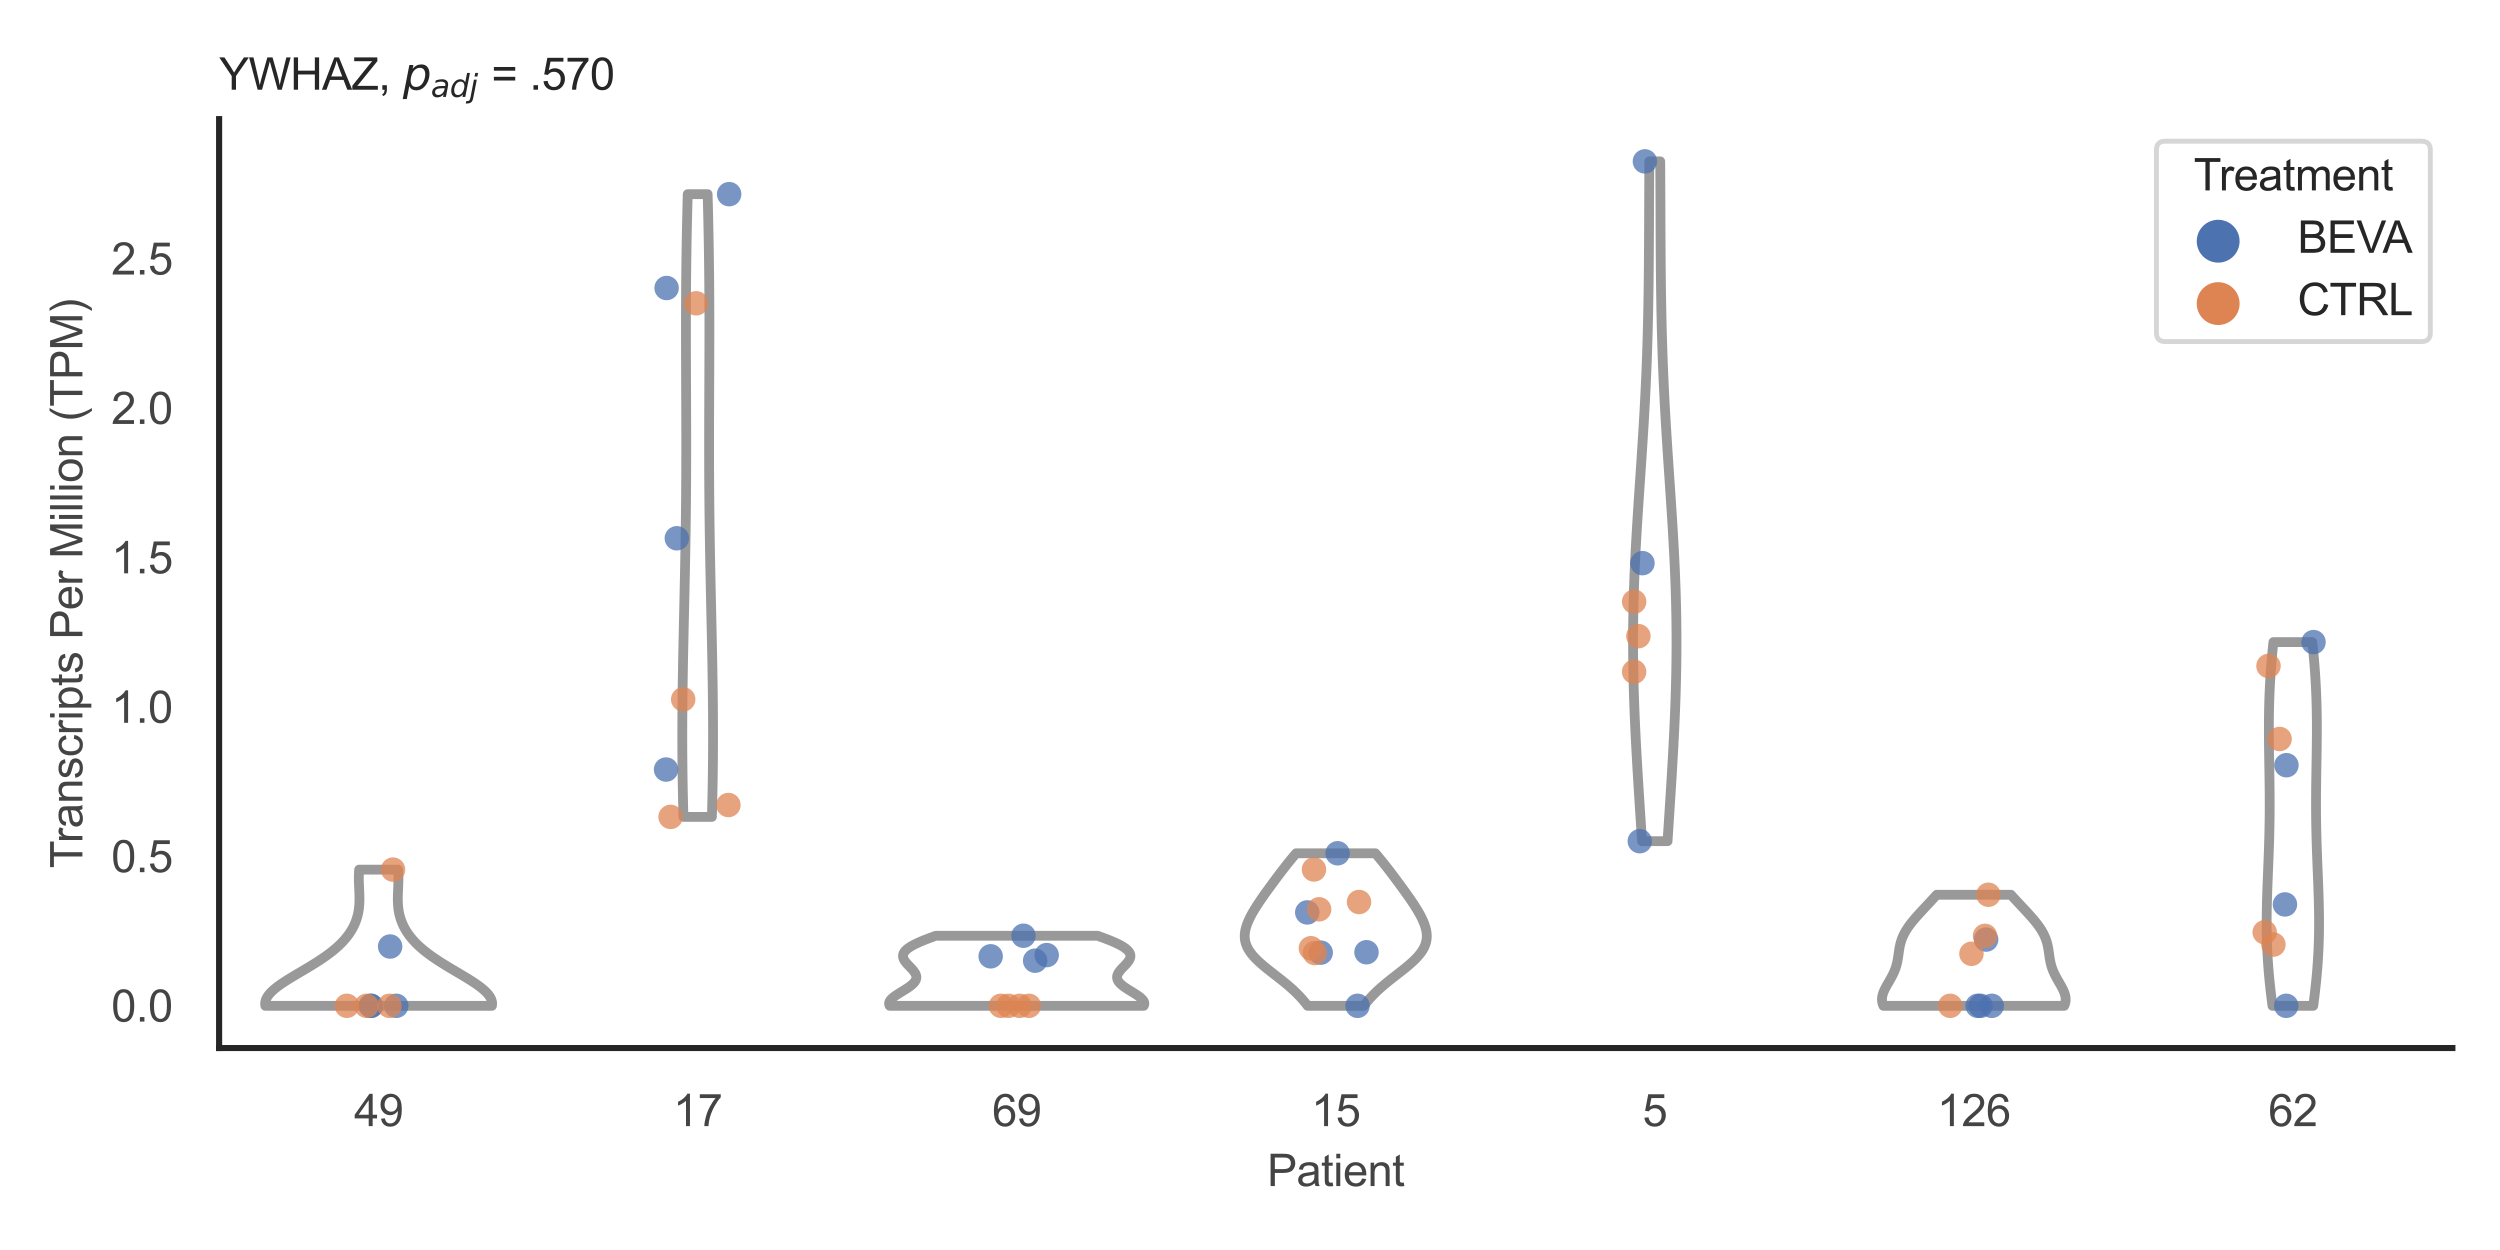 <?xml version="1.0" encoding="utf-8" standalone="no"?>
<!DOCTYPE svg PUBLIC "-//W3C//DTD SVG 1.1//EN"
  "http://www.w3.org/Graphics/SVG/1.1/DTD/svg11.dtd">
<svg xmlns:xlink="http://www.w3.org/1999/xlink" width="510.236pt" height="255.118pt" viewBox="0 0 510.236 255.118" xmlns="http://www.w3.org/2000/svg" version="1.1">
 <defs>
  <style type="text/css">*{stroke-linejoin: round; stroke-linecap: butt}</style>
 </defs>
 <g id="figure_1">
  <g id="patch_1">
   <path d="M 0 255.118 
L 510.236 255.118 
L 510.236 0 
L 0 0 
z
" style="fill: #ffffff"/>
  </g>
  <g id="axes_1">
   <g id="patch_2">
    <path d="M 44.72 213.898 
L 500.516 213.898 
L 500.516 24.32 
L 44.72 24.32 
z
" style="fill: #ffffff"/>
   </g>
   <g id="matplotlib.axis_1">
    <g id="xtick_1">
     <g id="text_1">
      <!-- 49 -->
      <g style="fill: #444444" transform="translate(72.272 229.84)scale(0.09 -0.09)">
       <defs>
        <path id="ArialMT-34" d="M 2069 0 
L 2069 1097 
L 81 1097 
L 81 1613 
L 2172 4581 
L 2631 4581 
L 2631 1613 
L 3250 1613 
L 3250 1097 
L 2631 1097 
L 2631 0 
L 2069 0 
z
M 2069 1613 
L 2069 3678 
L 634 1613 
L 2069 1613 
z
" transform="scale(0.016)"/>
        <path id="ArialMT-39" d="M 350 1059 
L 891 1109 
Q 959 728 1153 556 
Q 1347 384 1650 384 
Q 1909 384 2104 503 
Q 2300 622 2425 820 
Q 2550 1019 2634 1356 
Q 2719 1694 2719 2044 
Q 2719 2081 2716 2156 
Q 2547 1888 2255 1720 
Q 1963 1553 1622 1553 
Q 1053 1553 659 1965 
Q 266 2378 266 3053 
Q 266 3750 677 4175 
Q 1088 4600 1706 4600 
Q 2153 4600 2523 4359 
Q 2894 4119 3086 3673 
Q 3278 3228 3278 2384 
Q 3278 1506 3087 986 
Q 2897 466 2520 194 
Q 2144 -78 1638 -78 
Q 1100 -78 759 220 
Q 419 519 350 1059 
z
M 2653 3081 
Q 2653 3566 2395 3850 
Q 2138 4134 1775 4134 
Q 1400 4134 1122 3828 
Q 844 3522 844 3034 
Q 844 2597 1108 2323 
Q 1372 2050 1759 2050 
Q 2150 2050 2401 2323 
Q 2653 2597 2653 3081 
z
" transform="scale(0.016)"/>
       </defs>
       <use xlink:href="#ArialMT-34"/>
       <use xlink:href="#ArialMT-39" x="55.615"/>
      </g>
     </g>
    </g>
    <g id="xtick_2">
     <g id="text_2">
      <!-- 17 -->
      <g style="fill: #444444" transform="translate(137.386 229.84)scale(0.09 -0.09)">
       <defs>
        <path id="ArialMT-31" d="M 2384 0 
L 1822 0 
L 1822 3584 
Q 1619 3391 1289 3197 
Q 959 3003 697 2906 
L 697 3450 
Q 1169 3672 1522 3987 
Q 1875 4303 2022 4600 
L 2384 4600 
L 2384 0 
z
" transform="scale(0.016)"/>
        <path id="ArialMT-37" d="M 303 3981 
L 303 4522 
L 3269 4522 
L 3269 4084 
Q 2831 3619 2401 2847 
Q 1972 2075 1738 1259 
Q 1569 684 1522 0 
L 944 0 
Q 953 541 1156 1306 
Q 1359 2072 1739 2783 
Q 2119 3494 2547 3981 
L 303 3981 
z
" transform="scale(0.016)"/>
       </defs>
       <use xlink:href="#ArialMT-31"/>
       <use xlink:href="#ArialMT-37" x="55.615"/>
      </g>
     </g>
    </g>
    <g id="xtick_3">
     <g id="text_3">
      <!-- 69 -->
      <g style="fill: #444444" transform="translate(202.5 229.84)scale(0.09 -0.09)">
       <defs>
        <path id="ArialMT-36" d="M 3184 3459 
L 2625 3416 
Q 2550 3747 2413 3897 
Q 2184 4138 1850 4138 
Q 1581 4138 1378 3988 
Q 1113 3794 959 3422 
Q 806 3050 800 2363 
Q 1003 2672 1297 2822 
Q 1591 2972 1913 2972 
Q 2475 2972 2870 2558 
Q 3266 2144 3266 1488 
Q 3266 1056 3080 686 
Q 2894 316 2569 119 
Q 2244 -78 1831 -78 
Q 1128 -78 684 439 
Q 241 956 241 2144 
Q 241 3472 731 4075 
Q 1159 4600 1884 4600 
Q 2425 4600 2770 4297 
Q 3116 3994 3184 3459 
z
M 888 1484 
Q 888 1194 1011 928 
Q 1134 663 1356 523 
Q 1578 384 1822 384 
Q 2178 384 2434 671 
Q 2691 959 2691 1453 
Q 2691 1928 2437 2201 
Q 2184 2475 1800 2475 
Q 1419 2475 1153 2201 
Q 888 1928 888 1484 
z
" transform="scale(0.016)"/>
       </defs>
       <use xlink:href="#ArialMT-36"/>
       <use xlink:href="#ArialMT-39" x="55.615"/>
      </g>
     </g>
    </g>
    <g id="xtick_4">
     <g id="text_4">
      <!-- 15 -->
      <g style="fill: #444444" transform="translate(267.613 229.84)scale(0.09 -0.09)">
       <defs>
        <path id="ArialMT-35" d="M 266 1200 
L 856 1250 
Q 922 819 1161 601 
Q 1400 384 1738 384 
Q 2144 384 2425 690 
Q 2706 997 2706 1503 
Q 2706 1984 2436 2262 
Q 2166 2541 1728 2541 
Q 1456 2541 1237 2417 
Q 1019 2294 894 2097 
L 366 2166 
L 809 4519 
L 3088 4519 
L 3088 3981 
L 1259 3981 
L 1013 2750 
Q 1425 3038 1878 3038 
Q 2478 3038 2890 2622 
Q 3303 2206 3303 1553 
Q 3303 931 2941 478 
Q 2500 -78 1738 -78 
Q 1113 -78 717 272 
Q 322 622 266 1200 
z
" transform="scale(0.016)"/>
       </defs>
       <use xlink:href="#ArialMT-31"/>
       <use xlink:href="#ArialMT-35" x="55.615"/>
      </g>
     </g>
    </g>
    <g id="xtick_5">
     <g id="text_5">
      <!-- 5 -->
      <g style="fill: #444444" transform="translate(335.229 229.84)scale(0.09 -0.09)">
       <use xlink:href="#ArialMT-35"/>
      </g>
     </g>
    </g>
    <g id="xtick_6">
     <g id="text_6">
      <!-- 126 -->
      <g style="fill: #444444" transform="translate(395.338 229.84)scale(0.09 -0.09)">
       <defs>
        <path id="ArialMT-32" d="M 3222 541 
L 3222 0 
L 194 0 
Q 188 203 259 391 
Q 375 700 629 1000 
Q 884 1300 1366 1694 
Q 2113 2306 2375 2664 
Q 2638 3022 2638 3341 
Q 2638 3675 2398 3904 
Q 2159 4134 1775 4134 
Q 1369 4134 1125 3890 
Q 881 3647 878 3216 
L 300 3275 
Q 359 3922 746 4261 
Q 1134 4600 1788 4600 
Q 2447 4600 2831 4234 
Q 3216 3869 3216 3328 
Q 3216 3053 3103 2787 
Q 2991 2522 2730 2228 
Q 2469 1934 1863 1422 
Q 1356 997 1212 845 
Q 1069 694 975 541 
L 3222 541 
z
" transform="scale(0.016)"/>
       </defs>
       <use xlink:href="#ArialMT-31"/>
       <use xlink:href="#ArialMT-32" x="55.615"/>
       <use xlink:href="#ArialMT-36" x="111.23"/>
      </g>
     </g>
    </g>
    <g id="xtick_7">
     <g id="text_7">
      <!-- 62 -->
      <g style="fill: #444444" transform="translate(462.955 229.84)scale(0.09 -0.09)">
       <use xlink:href="#ArialMT-36"/>
       <use xlink:href="#ArialMT-32" x="55.615"/>
      </g>
     </g>
    </g>
    <g id="text_8">
     <!-- Patient -->
     <g style="fill: #444444" transform="translate(258.609 242.071)scale(0.09 -0.09)">
      <defs>
       <path id="ArialMT-50" d="M 494 0 
L 494 4581 
L 2222 4581 
Q 2678 4581 2919 4538 
Q 3256 4481 3484 4323 
Q 3713 4166 3852 3881 
Q 3991 3597 3991 3256 
Q 3991 2672 3619 2267 
Q 3247 1863 2275 1863 
L 1100 1863 
L 1100 0 
L 494 0 
z
M 1100 2403 
L 2284 2403 
Q 2872 2403 3119 2622 
Q 3366 2841 3366 3238 
Q 3366 3525 3220 3729 
Q 3075 3934 2838 4000 
Q 2684 4041 2272 4041 
L 1100 4041 
L 1100 2403 
z
" transform="scale(0.016)"/>
       <path id="ArialMT-61" d="M 2588 409 
Q 2275 144 1986 34 
Q 1697 -75 1366 -75 
Q 819 -75 525 192 
Q 231 459 231 875 
Q 231 1119 342 1320 
Q 453 1522 633 1644 
Q 813 1766 1038 1828 
Q 1203 1872 1538 1913 
Q 2219 1994 2541 2106 
Q 2544 2222 2544 2253 
Q 2544 2597 2384 2738 
Q 2169 2928 1744 2928 
Q 1347 2928 1158 2789 
Q 969 2650 878 2297 
L 328 2372 
Q 403 2725 575 2942 
Q 747 3159 1072 3276 
Q 1397 3394 1825 3394 
Q 2250 3394 2515 3294 
Q 2781 3194 2906 3042 
Q 3031 2891 3081 2659 
Q 3109 2516 3109 2141 
L 3109 1391 
Q 3109 606 3145 398 
Q 3181 191 3288 0 
L 2700 0 
Q 2613 175 2588 409 
z
M 2541 1666 
Q 2234 1541 1622 1453 
Q 1275 1403 1131 1340 
Q 988 1278 909 1158 
Q 831 1038 831 891 
Q 831 666 1001 516 
Q 1172 366 1500 366 
Q 1825 366 2078 508 
Q 2331 650 2450 897 
Q 2541 1088 2541 1459 
L 2541 1666 
z
" transform="scale(0.016)"/>
       <path id="ArialMT-74" d="M 1650 503 
L 1731 6 
Q 1494 -44 1306 -44 
Q 1000 -44 831 53 
Q 663 150 594 308 
Q 525 466 525 972 
L 525 2881 
L 113 2881 
L 113 3319 
L 525 3319 
L 525 4141 
L 1084 4478 
L 1084 3319 
L 1650 3319 
L 1650 2881 
L 1084 2881 
L 1084 941 
Q 1084 700 1114 631 
Q 1144 563 1211 522 
Q 1278 481 1403 481 
Q 1497 481 1650 503 
z
" transform="scale(0.016)"/>
       <path id="ArialMT-69" d="M 425 3934 
L 425 4581 
L 988 4581 
L 988 3934 
L 425 3934 
z
M 425 0 
L 425 3319 
L 988 3319 
L 988 0 
L 425 0 
z
" transform="scale(0.016)"/>
       <path id="ArialMT-65" d="M 2694 1069 
L 3275 997 
Q 3138 488 2766 206 
Q 2394 -75 1816 -75 
Q 1088 -75 661 373 
Q 234 822 234 1631 
Q 234 2469 665 2931 
Q 1097 3394 1784 3394 
Q 2450 3394 2872 2941 
Q 3294 2488 3294 1666 
Q 3294 1616 3291 1516 
L 816 1516 
Q 847 969 1125 678 
Q 1403 388 1819 388 
Q 2128 388 2347 550 
Q 2566 713 2694 1069 
z
M 847 1978 
L 2700 1978 
Q 2663 2397 2488 2606 
Q 2219 2931 1791 2931 
Q 1403 2931 1139 2672 
Q 875 2413 847 1978 
z
" transform="scale(0.016)"/>
       <path id="ArialMT-6e" d="M 422 0 
L 422 3319 
L 928 3319 
L 928 2847 
Q 1294 3394 1984 3394 
Q 2284 3394 2536 3286 
Q 2788 3178 2913 3003 
Q 3038 2828 3088 2588 
Q 3119 2431 3119 2041 
L 3119 0 
L 2556 0 
L 2556 2019 
Q 2556 2363 2490 2533 
Q 2425 2703 2258 2804 
Q 2091 2906 1866 2906 
Q 1506 2906 1245 2678 
Q 984 2450 984 1813 
L 984 0 
L 422 0 
z
" transform="scale(0.016)"/>
      </defs>
      <use xlink:href="#ArialMT-50"/>
      <use xlink:href="#ArialMT-61" x="66.699"/>
      <use xlink:href="#ArialMT-74" x="122.314"/>
      <use xlink:href="#ArialMT-69" x="150.098"/>
      <use xlink:href="#ArialMT-65" x="172.314"/>
      <use xlink:href="#ArialMT-6e" x="227.93"/>
      <use xlink:href="#ArialMT-74" x="283.545"/>
     </g>
    </g>
   </g>
   <g id="matplotlib.axis_2">
    <g id="ytick_1">
     <g id="text_9">
      <!-- 0.0 -->
      <g style="fill: #444444" transform="translate(22.71 208.502)scale(0.09 -0.09)">
       <defs>
        <path id="ArialMT-30" d="M 266 2259 
Q 266 3072 433 3567 
Q 600 4063 929 4331 
Q 1259 4600 1759 4600 
Q 2128 4600 2406 4451 
Q 2684 4303 2865 4023 
Q 3047 3744 3150 3342 
Q 3253 2941 3253 2259 
Q 3253 1453 3087 958 
Q 2922 463 2592 192 
Q 2263 -78 1759 -78 
Q 1097 -78 719 397 
Q 266 969 266 2259 
z
M 844 2259 
Q 844 1131 1108 757 
Q 1372 384 1759 384 
Q 2147 384 2411 759 
Q 2675 1134 2675 2259 
Q 2675 3391 2411 3762 
Q 2147 4134 1753 4134 
Q 1366 4134 1134 3806 
Q 844 3388 844 2259 
z
" transform="scale(0.016)"/>
        <path id="ArialMT-2e" d="M 581 0 
L 581 641 
L 1222 641 
L 1222 0 
L 581 0 
z
" transform="scale(0.016)"/>
       </defs>
       <use xlink:href="#ArialMT-30"/>
       <use xlink:href="#ArialMT-2e" x="55.615"/>
       <use xlink:href="#ArialMT-30" x="83.398"/>
      </g>
     </g>
    </g>
    <g id="ytick_2">
     <g id="text_10">
      <!-- 0.5 -->
      <g style="fill: #444444" transform="translate(22.71 178.007)scale(0.09 -0.09)">
       <use xlink:href="#ArialMT-30"/>
       <use xlink:href="#ArialMT-2e" x="55.615"/>
       <use xlink:href="#ArialMT-35" x="83.398"/>
      </g>
     </g>
    </g>
    <g id="ytick_3">
     <g id="text_11">
      <!-- 1.0 -->
      <g style="fill: #444444" transform="translate(22.71 147.513)scale(0.09 -0.09)">
       <use xlink:href="#ArialMT-31"/>
       <use xlink:href="#ArialMT-2e" x="55.615"/>
       <use xlink:href="#ArialMT-30" x="83.398"/>
      </g>
     </g>
    </g>
    <g id="ytick_4">
     <g id="text_12">
      <!-- 1.5 -->
      <g style="fill: #444444" transform="translate(22.71 117.018)scale(0.09 -0.09)">
       <use xlink:href="#ArialMT-31"/>
       <use xlink:href="#ArialMT-2e" x="55.615"/>
       <use xlink:href="#ArialMT-35" x="83.398"/>
      </g>
     </g>
    </g>
    <g id="ytick_5">
     <g id="text_13">
      <!-- 2.0 -->
      <g style="fill: #444444" transform="translate(22.71 86.523)scale(0.09 -0.09)">
       <use xlink:href="#ArialMT-32"/>
       <use xlink:href="#ArialMT-2e" x="55.615"/>
       <use xlink:href="#ArialMT-30" x="83.398"/>
      </g>
     </g>
    </g>
    <g id="ytick_6">
     <g id="text_14">
      <!-- 2.5 -->
      <g style="fill: #444444" transform="translate(22.71 56.029)scale(0.09 -0.09)">
       <use xlink:href="#ArialMT-32"/>
       <use xlink:href="#ArialMT-2e" x="55.615"/>
       <use xlink:href="#ArialMT-35" x="83.398"/>
      </g>
     </g>
    </g>
    <g id="text_15">
     <!-- Transcripts Per Million (TPM) -->
     <g style="fill: #444444" transform="translate(16.816 177.194)rotate(-90)scale(0.09 -0.09)">
      <defs>
       <path id="ArialMT-54" d="M 1659 0 
L 1659 4041 
L 150 4041 
L 150 4581 
L 3781 4581 
L 3781 4041 
L 2266 4041 
L 2266 0 
L 1659 0 
z
" transform="scale(0.016)"/>
       <path id="ArialMT-72" d="M 416 0 
L 416 3319 
L 922 3319 
L 922 2816 
Q 1116 3169 1280 3281 
Q 1444 3394 1641 3394 
Q 1925 3394 2219 3213 
L 2025 2691 
Q 1819 2813 1613 2813 
Q 1428 2813 1281 2702 
Q 1134 2591 1072 2394 
Q 978 2094 978 1738 
L 978 0 
L 416 0 
z
" transform="scale(0.016)"/>
       <path id="ArialMT-73" d="M 197 991 
L 753 1078 
Q 800 744 1014 566 
Q 1228 388 1613 388 
Q 2000 388 2187 545 
Q 2375 703 2375 916 
Q 2375 1106 2209 1216 
Q 2094 1291 1634 1406 
Q 1016 1563 777 1677 
Q 538 1791 414 1992 
Q 291 2194 291 2438 
Q 291 2659 392 2848 
Q 494 3038 669 3163 
Q 800 3259 1026 3326 
Q 1253 3394 1513 3394 
Q 1903 3394 2198 3281 
Q 2494 3169 2634 2976 
Q 2775 2784 2828 2463 
L 2278 2388 
Q 2241 2644 2061 2787 
Q 1881 2931 1553 2931 
Q 1166 2931 1000 2803 
Q 834 2675 834 2503 
Q 834 2394 903 2306 
Q 972 2216 1119 2156 
Q 1203 2125 1616 2013 
Q 2213 1853 2448 1751 
Q 2684 1650 2818 1456 
Q 2953 1263 2953 975 
Q 2953 694 2789 445 
Q 2625 197 2315 61 
Q 2006 -75 1616 -75 
Q 969 -75 630 194 
Q 291 463 197 991 
z
" transform="scale(0.016)"/>
       <path id="ArialMT-63" d="M 2588 1216 
L 3141 1144 
Q 3050 572 2676 248 
Q 2303 -75 1759 -75 
Q 1078 -75 664 370 
Q 250 816 250 1647 
Q 250 2184 428 2587 
Q 606 2991 970 3192 
Q 1334 3394 1763 3394 
Q 2303 3394 2647 3120 
Q 2991 2847 3088 2344 
L 2541 2259 
Q 2463 2594 2264 2762 
Q 2066 2931 1784 2931 
Q 1359 2931 1093 2626 
Q 828 2322 828 1663 
Q 828 994 1084 691 
Q 1341 388 1753 388 
Q 2084 388 2306 591 
Q 2528 794 2588 1216 
z
" transform="scale(0.016)"/>
       <path id="ArialMT-70" d="M 422 -1272 
L 422 3319 
L 934 3319 
L 934 2888 
Q 1116 3141 1344 3267 
Q 1572 3394 1897 3394 
Q 2322 3394 2647 3175 
Q 2972 2956 3137 2557 
Q 3303 2159 3303 1684 
Q 3303 1175 3120 767 
Q 2938 359 2589 142 
Q 2241 -75 1856 -75 
Q 1575 -75 1351 44 
Q 1128 163 984 344 
L 984 -1272 
L 422 -1272 
z
M 931 1641 
Q 931 1000 1190 694 
Q 1450 388 1819 388 
Q 2194 388 2461 705 
Q 2728 1022 2728 1688 
Q 2728 2322 2467 2637 
Q 2206 2953 1844 2953 
Q 1484 2953 1207 2617 
Q 931 2281 931 1641 
z
" transform="scale(0.016)"/>
       <path id="ArialMT-20" transform="scale(0.016)"/>
       <path id="ArialMT-4d" d="M 475 0 
L 475 4581 
L 1388 4581 
L 2472 1338 
Q 2622 884 2691 659 
Q 2769 909 2934 1394 
L 4031 4581 
L 4847 4581 
L 4847 0 
L 4263 0 
L 4263 3834 
L 2931 0 
L 2384 0 
L 1059 3900 
L 1059 0 
L 475 0 
z
" transform="scale(0.016)"/>
       <path id="ArialMT-6c" d="M 409 0 
L 409 4581 
L 972 4581 
L 972 0 
L 409 0 
z
" transform="scale(0.016)"/>
       <path id="ArialMT-6f" d="M 213 1659 
Q 213 2581 725 3025 
Q 1153 3394 1769 3394 
Q 2453 3394 2887 2945 
Q 3322 2497 3322 1706 
Q 3322 1066 3130 698 
Q 2938 331 2570 128 
Q 2203 -75 1769 -75 
Q 1072 -75 642 372 
Q 213 819 213 1659 
z
M 791 1659 
Q 791 1022 1069 705 
Q 1347 388 1769 388 
Q 2188 388 2466 706 
Q 2744 1025 2744 1678 
Q 2744 2294 2464 2611 
Q 2184 2928 1769 2928 
Q 1347 2928 1069 2612 
Q 791 2297 791 1659 
z
" transform="scale(0.016)"/>
       <path id="ArialMT-28" d="M 1497 -1347 
Q 1031 -759 709 28 
Q 388 816 388 1659 
Q 388 2403 628 3084 
Q 909 3875 1497 4659 
L 1900 4659 
Q 1522 4009 1400 3731 
Q 1209 3300 1100 2831 
Q 966 2247 966 1656 
Q 966 153 1900 -1347 
L 1497 -1347 
z
" transform="scale(0.016)"/>
       <path id="ArialMT-29" d="M 791 -1347 
L 388 -1347 
Q 1322 153 1322 1656 
Q 1322 2244 1188 2822 
Q 1081 3291 891 3722 
Q 769 4003 388 4659 
L 791 4659 
Q 1378 3875 1659 3084 
Q 1900 2403 1900 1659 
Q 1900 816 1576 28 
Q 1253 -759 791 -1347 
z
" transform="scale(0.016)"/>
      </defs>
      <use xlink:href="#ArialMT-54"/>
      <use xlink:href="#ArialMT-72" x="57.334"/>
      <use xlink:href="#ArialMT-61" x="90.635"/>
      <use xlink:href="#ArialMT-6e" x="146.25"/>
      <use xlink:href="#ArialMT-73" x="201.865"/>
      <use xlink:href="#ArialMT-63" x="251.865"/>
      <use xlink:href="#ArialMT-72" x="301.865"/>
      <use xlink:href="#ArialMT-69" x="335.166"/>
      <use xlink:href="#ArialMT-70" x="357.383"/>
      <use xlink:href="#ArialMT-74" x="412.998"/>
      <use xlink:href="#ArialMT-73" x="440.781"/>
      <use xlink:href="#ArialMT-20" x="490.781"/>
      <use xlink:href="#ArialMT-50" x="518.564"/>
      <use xlink:href="#ArialMT-65" x="585.264"/>
      <use xlink:href="#ArialMT-72" x="640.879"/>
      <use xlink:href="#ArialMT-20" x="674.18"/>
      <use xlink:href="#ArialMT-4d" x="701.963"/>
      <use xlink:href="#ArialMT-69" x="785.264"/>
      <use xlink:href="#ArialMT-6c" x="807.48"/>
      <use xlink:href="#ArialMT-6c" x="829.697"/>
      <use xlink:href="#ArialMT-69" x="851.914"/>
      <use xlink:href="#ArialMT-6f" x="874.131"/>
      <use xlink:href="#ArialMT-6e" x="929.746"/>
      <use xlink:href="#ArialMT-20" x="985.361"/>
      <use xlink:href="#ArialMT-28" x="1013.145"/>
      <use xlink:href="#ArialMT-54" x="1046.445"/>
      <use xlink:href="#ArialMT-50" x="1107.529"/>
      <use xlink:href="#ArialMT-4d" x="1174.229"/>
      <use xlink:href="#ArialMT-29" x="1257.529"/>
     </g>
    </g>
   </g>
   <g id="PolyCollection_1">
    <defs>
     <path id="mc7b9e1661b" d="M 100.397 -49.837 
L 54.157 -49.837 
L 54.12 -50.118 
L 54.119 -50.399 
L 54.155 -50.68 
L 54.225 -50.96 
L 54.331 -51.241 
L 54.471 -51.522 
L 54.643 -51.803 
L 54.847 -52.083 
L 55.082 -52.364 
L 55.346 -52.645 
L 55.637 -52.926 
L 55.953 -53.207 
L 56.294 -53.487 
L 56.656 -53.768 
L 57.039 -54.049 
L 57.439 -54.33 
L 57.856 -54.61 
L 58.287 -54.891 
L 58.729 -55.172 
L 59.182 -55.453 
L 59.644 -55.734 
L 60.111 -56.014 
L 60.583 -56.295 
L 61.058 -56.576 
L 61.533 -56.857 
L 62.008 -57.137 
L 62.481 -57.418 
L 62.95 -57.699 
L 63.414 -57.98 
L 63.872 -58.261 
L 64.323 -58.541 
L 64.766 -58.822 
L 65.199 -59.103 
L 65.623 -59.384 
L 66.036 -59.664 
L 66.438 -59.945 
L 66.829 -60.226 
L 67.207 -60.507 
L 67.573 -60.788 
L 67.927 -61.068 
L 68.268 -61.349 
L 68.596 -61.63 
L 68.911 -61.911 
L 69.214 -62.191 
L 69.504 -62.472 
L 69.781 -62.753 
L 70.046 -63.034 
L 70.299 -63.315 
L 70.539 -63.595 
L 70.768 -63.876 
L 70.985 -64.157 
L 71.191 -64.438 
L 71.385 -64.718 
L 71.569 -64.999 
L 71.742 -65.28 
L 71.904 -65.561 
L 72.056 -65.842 
L 72.199 -66.122 
L 72.332 -66.403 
L 72.455 -66.684 
L 72.569 -66.965 
L 72.674 -67.245 
L 72.77 -67.526 
L 72.858 -67.807 
L 72.938 -68.088 
L 73.01 -68.369 
L 73.074 -68.649 
L 73.131 -68.93 
L 73.181 -69.211 
L 73.223 -69.492 
L 73.26 -69.772 
L 73.29 -70.053 
L 73.314 -70.334 
L 73.333 -70.615 
L 73.347 -70.896 
L 73.356 -71.176 
L 73.361 -71.457 
L 73.363 -71.738 
L 73.36 -72.019 
L 73.355 -72.299 
L 73.348 -72.58 
L 73.338 -72.861 
L 73.327 -73.142 
L 73.315 -73.423 
L 73.302 -73.703 
L 73.289 -73.984 
L 73.276 -74.265 
L 73.265 -74.546 
L 73.254 -74.826 
L 73.246 -75.107 
L 73.239 -75.388 
L 73.235 -75.669 
L 73.233 -75.95 
L 73.235 -76.23 
L 73.241 -76.511 
L 73.25 -76.792 
L 73.263 -77.073 
L 73.281 -77.353 
L 73.303 -77.634 
L 81.251 -77.634 
L 81.251 -77.634 
L 81.273 -77.353 
L 81.291 -77.073 
L 81.304 -76.792 
L 81.313 -76.511 
L 81.318 -76.23 
L 81.32 -75.95 
L 81.319 -75.669 
L 81.315 -75.388 
L 81.308 -75.107 
L 81.299 -74.826 
L 81.289 -74.546 
L 81.277 -74.265 
L 81.265 -73.984 
L 81.252 -73.703 
L 81.239 -73.423 
L 81.227 -73.142 
L 81.216 -72.861 
L 81.206 -72.58 
L 81.198 -72.299 
L 81.193 -72.019 
L 81.191 -71.738 
L 81.192 -71.457 
L 81.197 -71.176 
L 81.207 -70.896 
L 81.22 -70.615 
L 81.239 -70.334 
L 81.264 -70.053 
L 81.294 -69.772 
L 81.33 -69.492 
L 81.373 -69.211 
L 81.423 -68.93 
L 81.48 -68.649 
L 81.544 -68.369 
L 81.616 -68.088 
L 81.695 -67.807 
L 81.783 -67.526 
L 81.88 -67.245 
L 81.985 -66.965 
L 82.099 -66.684 
L 82.222 -66.403 
L 82.355 -66.122 
L 82.497 -65.842 
L 82.65 -65.561 
L 82.812 -65.28 
L 82.985 -64.999 
L 83.169 -64.718 
L 83.363 -64.438 
L 83.569 -64.157 
L 83.786 -63.876 
L 84.015 -63.595 
L 84.255 -63.315 
L 84.508 -63.034 
L 84.773 -62.753 
L 85.05 -62.472 
L 85.34 -62.191 
L 85.642 -61.911 
L 85.958 -61.63 
L 86.286 -61.349 
L 86.627 -61.068 
L 86.981 -60.788 
L 87.347 -60.507 
L 87.725 -60.226 
L 88.116 -59.945 
L 88.518 -59.664 
L 88.931 -59.384 
L 89.354 -59.103 
L 89.788 -58.822 
L 90.231 -58.541 
L 90.682 -58.261 
L 91.14 -57.98 
L 91.604 -57.699 
L 92.073 -57.418 
L 92.546 -57.137 
L 93.021 -56.857 
L 93.496 -56.576 
L 93.971 -56.295 
L 94.443 -56.014 
L 94.91 -55.734 
L 95.371 -55.453 
L 95.824 -55.172 
L 96.267 -54.891 
L 96.698 -54.61 
L 97.115 -54.33 
L 97.515 -54.049 
L 97.898 -53.768 
L 98.26 -53.487 
L 98.6 -53.207 
L 98.917 -52.926 
L 99.208 -52.645 
L 99.472 -52.364 
L 99.706 -52.083 
L 99.911 -51.803 
L 100.083 -51.522 
L 100.223 -51.241 
L 100.328 -50.96 
L 100.399 -50.68 
L 100.435 -50.399 
L 100.434 -50.118 
L 100.397 -49.837 
z
" style="stroke: #999999; stroke-width: 2"/>
    </defs>
    <g clip-path="url(#pb004f87c56)">
     <use xlink:href="#mc7b9e1661b" x="0" y="255.118" style="fill: #ffffff; stroke: #999999; stroke-width: 2"/>
    </g>
   </g>
   <g id="PolyCollection_2">
    <defs>
     <path id="m3dd7cfb7e3" d="M 145.293 -88.396 
L 139.488 -88.396 
L 139.453 -89.68 
L 139.42 -90.964 
L 139.391 -92.247 
L 139.364 -93.531 
L 139.34 -94.815 
L 139.318 -96.099 
L 139.3 -97.383 
L 139.285 -98.666 
L 139.273 -99.95 
L 139.263 -101.234 
L 139.256 -102.518 
L 139.252 -103.802 
L 139.251 -105.085 
L 139.253 -106.369 
L 139.257 -107.653 
L 139.263 -108.937 
L 139.272 -110.221 
L 139.284 -111.504 
L 139.297 -112.788 
L 139.312 -114.072 
L 139.33 -115.356 
L 139.349 -116.64 
L 139.37 -117.924 
L 139.392 -119.207 
L 139.415 -120.491 
L 139.44 -121.775 
L 139.466 -123.059 
L 139.492 -124.343 
L 139.519 -125.626 
L 139.547 -126.91 
L 139.575 -128.194 
L 139.603 -129.478 
L 139.632 -130.762 
L 139.66 -132.045 
L 139.688 -133.329 
L 139.716 -134.613 
L 139.743 -135.897 
L 139.77 -137.181 
L 139.796 -138.464 
L 139.821 -139.748 
L 139.845 -141.032 
L 139.868 -142.316 
L 139.89 -143.6 
L 139.911 -144.883 
L 139.93 -146.167 
L 139.948 -147.451 
L 139.965 -148.735 
L 139.981 -150.019 
L 139.995 -151.302 
L 140.007 -152.586 
L 140.018 -153.87 
L 140.028 -155.154 
L 140.036 -156.438 
L 140.043 -157.721 
L 140.049 -159.005 
L 140.053 -160.289 
L 140.056 -161.573 
L 140.058 -162.857 
L 140.058 -164.14 
L 140.058 -165.424 
L 140.057 -166.708 
L 140.055 -167.992 
L 140.052 -169.276 
L 140.048 -170.559 
L 140.044 -171.843 
L 140.04 -173.127 
L 140.035 -174.411 
L 140.03 -175.695 
L 140.025 -176.978 
L 140.02 -178.262 
L 140.015 -179.546 
L 140.011 -180.83 
L 140.006 -182.114 
L 140.003 -183.397 
L 140 -184.681 
L 139.998 -185.965 
L 139.997 -187.249 
L 139.997 -188.533 
L 139.999 -189.816 
L 140.001 -191.1 
L 140.005 -192.384 
L 140.01 -193.668 
L 140.017 -194.952 
L 140.025 -196.235 
L 140.035 -197.519 
L 140.047 -198.803 
L 140.06 -200.087 
L 140.075 -201.371 
L 140.092 -202.654 
L 140.111 -203.938 
L 140.131 -205.222 
L 140.154 -206.506 
L 140.178 -207.79 
L 140.204 -209.073 
L 140.232 -210.357 
L 140.261 -211.641 
L 140.292 -212.925 
L 140.325 -214.209 
L 140.359 -215.492 
L 144.422 -215.492 
L 144.422 -215.492 
L 144.456 -214.209 
L 144.489 -212.925 
L 144.52 -211.641 
L 144.55 -210.357 
L 144.577 -209.073 
L 144.603 -207.79 
L 144.628 -206.506 
L 144.65 -205.222 
L 144.671 -203.938 
L 144.689 -202.654 
L 144.706 -201.371 
L 144.721 -200.087 
L 144.735 -198.803 
L 144.746 -197.519 
L 144.756 -196.235 
L 144.764 -194.952 
L 144.771 -193.668 
L 144.776 -192.384 
L 144.78 -191.1 
L 144.783 -189.816 
L 144.784 -188.533 
L 144.784 -187.249 
L 144.783 -185.965 
L 144.781 -184.681 
L 144.778 -183.397 
L 144.775 -182.114 
L 144.771 -180.83 
L 144.766 -179.546 
L 144.762 -178.262 
L 144.757 -176.978 
L 144.751 -175.695 
L 144.746 -174.411 
L 144.742 -173.127 
L 144.737 -171.843 
L 144.733 -170.559 
L 144.73 -169.276 
L 144.727 -167.992 
L 144.724 -166.708 
L 144.723 -165.424 
L 144.723 -164.14 
L 144.723 -162.857 
L 144.725 -161.573 
L 144.728 -160.289 
L 144.733 -159.005 
L 144.738 -157.721 
L 144.745 -156.438 
L 144.753 -155.154 
L 144.763 -153.87 
L 144.774 -152.586 
L 144.787 -151.302 
L 144.801 -150.019 
L 144.816 -148.735 
L 144.833 -147.451 
L 144.851 -146.167 
L 144.871 -144.883 
L 144.891 -143.6 
L 144.913 -142.316 
L 144.936 -141.032 
L 144.96 -139.748 
L 144.986 -138.464 
L 145.011 -137.181 
L 145.038 -135.897 
L 145.065 -134.613 
L 145.093 -133.329 
L 145.121 -132.045 
L 145.149 -130.762 
L 145.178 -129.478 
L 145.206 -128.194 
L 145.234 -126.91 
L 145.262 -125.626 
L 145.289 -124.343 
L 145.316 -123.059 
L 145.341 -121.775 
L 145.366 -120.491 
L 145.39 -119.207 
L 145.412 -117.924 
L 145.432 -116.64 
L 145.451 -115.356 
L 145.469 -114.072 
L 145.484 -112.788 
L 145.498 -111.504 
L 145.509 -110.221 
L 145.518 -108.937 
L 145.524 -107.653 
L 145.529 -106.369 
L 145.53 -105.085 
L 145.529 -103.802 
L 145.525 -102.518 
L 145.518 -101.234 
L 145.509 -99.95 
L 145.496 -98.666 
L 145.481 -97.383 
L 145.463 -96.099 
L 145.442 -94.815 
L 145.418 -93.531 
L 145.391 -92.247 
L 145.361 -90.964 
L 145.328 -89.68 
L 145.293 -88.396 
z
" style="stroke: #999999; stroke-width: 2"/>
    </defs>
    <g clip-path="url(#pb004f87c56)">
     <use xlink:href="#m3dd7cfb7e3" x="0" y="255.118" style="fill: #ffffff; stroke: #999999; stroke-width: 2"/>
    </g>
   </g>
   <g id="PolyCollection_3">
    <defs>
     <path id="maa7840e317" d="M 233.422 -49.837 
L 181.587 -49.837 
L 181.518 -49.982 
L 181.476 -50.126 
L 181.459 -50.271 
L 181.467 -50.415 
L 181.5 -50.559 
L 181.555 -50.704 
L 181.633 -50.848 
L 181.732 -50.993 
L 181.851 -51.137 
L 181.989 -51.282 
L 182.144 -51.426 
L 182.314 -51.57 
L 182.498 -51.715 
L 182.695 -51.859 
L 182.903 -52.004 
L 183.119 -52.148 
L 183.343 -52.293 
L 183.573 -52.437 
L 183.806 -52.582 
L 184.041 -52.726 
L 184.277 -52.87 
L 184.511 -53.015 
L 184.743 -53.159 
L 184.969 -53.304 
L 185.19 -53.448 
L 185.403 -53.593 
L 185.607 -53.737 
L 185.801 -53.882 
L 185.984 -54.026 
L 186.154 -54.17 
L 186.311 -54.315 
L 186.453 -54.459 
L 186.581 -54.604 
L 186.693 -54.748 
L 186.788 -54.893 
L 186.868 -55.037 
L 186.931 -55.182 
L 186.977 -55.326 
L 187.007 -55.47 
L 187.02 -55.615 
L 187.017 -55.759 
L 186.999 -55.904 
L 186.965 -56.048 
L 186.917 -56.193 
L 186.856 -56.337 
L 186.781 -56.481 
L 186.695 -56.626 
L 186.598 -56.77 
L 186.491 -56.915 
L 186.375 -57.059 
L 186.253 -57.204 
L 186.124 -57.348 
L 185.991 -57.493 
L 185.854 -57.637 
L 185.715 -57.781 
L 185.576 -57.926 
L 185.438 -58.07 
L 185.301 -58.215 
L 185.169 -58.359 
L 185.041 -58.504 
L 184.92 -58.648 
L 184.806 -58.793 
L 184.701 -58.937 
L 184.605 -59.081 
L 184.521 -59.226 
L 184.449 -59.37 
L 184.39 -59.515 
L 184.345 -59.659 
L 184.315 -59.804 
L 184.3 -59.948 
L 184.301 -60.093 
L 184.319 -60.237 
L 184.355 -60.381 
L 184.408 -60.526 
L 184.478 -60.67 
L 184.567 -60.815 
L 184.675 -60.959 
L 184.8 -61.104 
L 184.944 -61.248 
L 185.106 -61.392 
L 185.286 -61.537 
L 185.484 -61.681 
L 185.699 -61.826 
L 185.931 -61.97 
L 186.179 -62.115 
L 186.443 -62.259 
L 186.723 -62.404 
L 187.017 -62.548 
L 187.325 -62.692 
L 187.646 -62.837 
L 187.98 -62.981 
L 188.326 -63.126 
L 188.683 -63.27 
L 189.049 -63.415 
L 189.425 -63.559 
L 189.81 -63.704 
L 190.201 -63.848 
L 190.6 -63.992 
L 191.004 -64.137 
L 224.005 -64.137 
L 224.005 -64.137 
L 224.409 -63.992 
L 224.807 -63.848 
L 225.199 -63.704 
L 225.583 -63.559 
L 225.959 -63.415 
L 226.326 -63.27 
L 226.683 -63.126 
L 227.028 -62.981 
L 227.362 -62.837 
L 227.684 -62.692 
L 227.992 -62.548 
L 228.286 -62.404 
L 228.566 -62.259 
L 228.83 -62.115 
L 229.078 -61.97 
L 229.31 -61.826 
L 229.525 -61.681 
L 229.723 -61.537 
L 229.903 -61.392 
L 230.065 -61.248 
L 230.208 -61.104 
L 230.334 -60.959 
L 230.441 -60.815 
L 230.53 -60.67 
L 230.601 -60.526 
L 230.654 -60.381 
L 230.689 -60.237 
L 230.708 -60.093 
L 230.709 -59.948 
L 230.694 -59.804 
L 230.664 -59.659 
L 230.619 -59.515 
L 230.56 -59.37 
L 230.488 -59.226 
L 230.403 -59.081 
L 230.308 -58.937 
L 230.203 -58.793 
L 230.089 -58.648 
L 229.968 -58.504 
L 229.84 -58.359 
L 229.707 -58.215 
L 229.571 -58.07 
L 229.433 -57.926 
L 229.294 -57.781 
L 229.155 -57.637 
L 229.018 -57.493 
L 228.885 -57.348 
L 228.756 -57.204 
L 228.633 -57.059 
L 228.518 -56.915 
L 228.411 -56.77 
L 228.314 -56.626 
L 228.227 -56.481 
L 228.153 -56.337 
L 228.091 -56.193 
L 228.043 -56.048 
L 228.01 -55.904 
L 227.991 -55.759 
L 227.989 -55.615 
L 228.002 -55.47 
L 228.032 -55.326 
L 228.078 -55.182 
L 228.141 -55.037 
L 228.22 -54.893 
L 228.316 -54.748 
L 228.428 -54.604 
L 228.556 -54.459 
L 228.698 -54.315 
L 228.855 -54.17 
L 229.025 -54.026 
L 229.207 -53.882 
L 229.401 -53.737 
L 229.606 -53.593 
L 229.819 -53.448 
L 230.039 -53.304 
L 230.266 -53.159 
L 230.497 -53.015 
L 230.732 -52.87 
L 230.967 -52.726 
L 231.203 -52.582 
L 231.436 -52.437 
L 231.666 -52.293 
L 231.889 -52.148 
L 232.106 -52.004 
L 232.314 -51.859 
L 232.51 -51.715 
L 232.695 -51.57 
L 232.865 -51.426 
L 233.02 -51.282 
L 233.157 -51.137 
L 233.276 -50.993 
L 233.375 -50.848 
L 233.453 -50.704 
L 233.509 -50.559 
L 233.542 -50.415 
L 233.55 -50.271 
L 233.533 -50.126 
L 233.491 -49.982 
L 233.422 -49.837 
z
" style="stroke: #999999; stroke-width: 2"/>
    </defs>
    <g clip-path="url(#pb004f87c56)">
     <use xlink:href="#maa7840e317" x="0" y="255.118" style="fill: #ffffff; stroke: #999999; stroke-width: 2"/>
    </g>
   </g>
   <g id="PolyCollection_4">
    <defs>
     <path id="m5fb11f496f" d="M 278.351 -49.837 
L 266.885 -49.837 
L 266.643 -50.152 
L 266.393 -50.466 
L 266.133 -50.781 
L 265.864 -51.095 
L 265.585 -51.41 
L 265.296 -51.724 
L 264.996 -52.038 
L 264.685 -52.353 
L 264.364 -52.667 
L 264.031 -52.982 
L 263.689 -53.296 
L 263.335 -53.611 
L 262.972 -53.925 
L 262.6 -54.24 
L 262.22 -54.554 
L 261.833 -54.869 
L 261.439 -55.183 
L 261.04 -55.498 
L 260.638 -55.812 
L 260.235 -56.127 
L 259.83 -56.441 
L 259.428 -56.756 
L 259.028 -57.07 
L 258.634 -57.384 
L 258.247 -57.699 
L 257.868 -58.013 
L 257.5 -58.328 
L 257.144 -58.642 
L 256.803 -58.957 
L 256.477 -59.271 
L 256.168 -59.586 
L 255.877 -59.9 
L 255.606 -60.215 
L 255.355 -60.529 
L 255.125 -60.844 
L 254.918 -61.158 
L 254.732 -61.473 
L 254.569 -61.787 
L 254.428 -62.101 
L 254.31 -62.416 
L 254.213 -62.73 
L 254.139 -63.045 
L 254.085 -63.359 
L 254.052 -63.674 
L 254.039 -63.988 
L 254.044 -64.303 
L 254.067 -64.617 
L 254.107 -64.932 
L 254.164 -65.246 
L 254.235 -65.561 
L 254.32 -65.875 
L 254.418 -66.19 
L 254.529 -66.504 
L 254.65 -66.819 
L 254.782 -67.133 
L 254.924 -67.447 
L 255.075 -67.762 
L 255.233 -68.076 
L 255.399 -68.391 
L 255.572 -68.705 
L 255.752 -69.02 
L 255.937 -69.334 
L 256.128 -69.649 
L 256.323 -69.963 
L 256.523 -70.278 
L 256.727 -70.592 
L 256.935 -70.907 
L 257.146 -71.221 
L 257.36 -71.536 
L 257.577 -71.85 
L 257.797 -72.165 
L 258.018 -72.479 
L 258.242 -72.793 
L 258.467 -73.108 
L 258.694 -73.422 
L 258.922 -73.737 
L 259.151 -74.051 
L 259.381 -74.366 
L 259.612 -74.68 
L 259.844 -74.995 
L 260.077 -75.309 
L 260.311 -75.624 
L 260.546 -75.938 
L 260.781 -76.253 
L 261.018 -76.567 
L 261.256 -76.882 
L 261.496 -77.196 
L 261.737 -77.51 
L 261.98 -77.825 
L 262.225 -78.139 
L 262.472 -78.454 
L 262.721 -78.768 
L 262.972 -79.083 
L 263.226 -79.397 
L 263.483 -79.712 
L 263.742 -80.026 
L 264.004 -80.341 
L 264.268 -80.655 
L 264.535 -80.97 
L 280.702 -80.97 
L 280.702 -80.97 
L 280.968 -80.655 
L 281.232 -80.341 
L 281.494 -80.026 
L 281.753 -79.712 
L 282.01 -79.397 
L 282.264 -79.083 
L 282.515 -78.768 
L 282.765 -78.454 
L 283.012 -78.139 
L 283.257 -77.825 
L 283.499 -77.51 
L 283.741 -77.196 
L 283.98 -76.882 
L 284.218 -76.567 
L 284.455 -76.253 
L 284.691 -75.938 
L 284.925 -75.624 
L 285.159 -75.309 
L 285.392 -74.995 
L 285.624 -74.68 
L 285.855 -74.366 
L 286.085 -74.051 
L 286.314 -73.737 
L 286.542 -73.422 
L 286.769 -73.108 
L 286.994 -72.793 
L 287.218 -72.479 
L 287.44 -72.165 
L 287.659 -71.85 
L 287.876 -71.536 
L 288.09 -71.221 
L 288.301 -70.907 
L 288.509 -70.592 
L 288.713 -70.278 
L 288.913 -69.963 
L 289.109 -69.649 
L 289.299 -69.334 
L 289.484 -69.02 
L 289.664 -68.705 
L 289.837 -68.391 
L 290.003 -68.076 
L 290.162 -67.762 
L 290.312 -67.447 
L 290.454 -67.133 
L 290.586 -66.819 
L 290.707 -66.504 
L 290.818 -66.19 
L 290.916 -65.875 
L 291.001 -65.561 
L 291.073 -65.246 
L 291.129 -64.932 
L 291.169 -64.617 
L 291.192 -64.303 
L 291.198 -63.988 
L 291.184 -63.674 
L 291.151 -63.359 
L 291.098 -63.045 
L 291.023 -62.73 
L 290.927 -62.416 
L 290.808 -62.101 
L 290.667 -61.787 
L 290.504 -61.473 
L 290.319 -61.158 
L 290.111 -60.844 
L 289.881 -60.529 
L 289.63 -60.215 
L 289.359 -59.9 
L 289.068 -59.586 
L 288.759 -59.271 
L 288.433 -58.957 
L 288.092 -58.642 
L 287.736 -58.328 
L 287.368 -58.013 
L 286.99 -57.699 
L 286.602 -57.384 
L 286.208 -57.07 
L 285.809 -56.756 
L 285.406 -56.441 
L 285.002 -56.127 
L 284.598 -55.812 
L 284.196 -55.498 
L 283.797 -55.183 
L 283.404 -54.869 
L 283.016 -54.554 
L 282.636 -54.24 
L 282.264 -53.925 
L 281.901 -53.611 
L 281.548 -53.296 
L 281.205 -52.982 
L 280.872 -52.667 
L 280.551 -52.353 
L 280.24 -52.038 
L 279.94 -51.724 
L 279.651 -51.41 
L 279.372 -51.095 
L 279.103 -50.781 
L 278.844 -50.466 
L 278.593 -50.152 
L 278.351 -49.837 
z
" style="stroke: #999999; stroke-width: 2"/>
    </defs>
    <g clip-path="url(#pb004f87c56)">
     <use xlink:href="#m5fb11f496f" x="0" y="255.118" style="fill: #ffffff; stroke: #999999; stroke-width: 2"/>
    </g>
   </g>
   <g id="PolyCollection_5">
    <defs>
     <path id="m984e366daa" d="M 340.337 -83.436 
L 335.126 -83.436 
L 335.036 -84.838 
L 334.945 -86.239 
L 334.854 -87.641 
L 334.763 -89.042 
L 334.672 -90.443 
L 334.582 -91.845 
L 334.493 -93.246 
L 334.405 -94.648 
L 334.318 -96.049 
L 334.233 -97.451 
L 334.15 -98.852 
L 334.069 -100.254 
L 333.991 -101.655 
L 333.915 -103.057 
L 333.843 -104.458 
L 333.774 -105.86 
L 333.708 -107.261 
L 333.647 -108.662 
L 333.589 -110.064 
L 333.536 -111.465 
L 333.488 -112.867 
L 333.445 -114.268 
L 333.407 -115.67 
L 333.375 -117.071 
L 333.348 -118.473 
L 333.327 -119.874 
L 333.311 -121.276 
L 333.302 -122.677 
L 333.299 -124.079 
L 333.302 -125.48 
L 333.311 -126.881 
L 333.327 -128.283 
L 333.348 -129.684 
L 333.376 -131.086 
L 333.41 -132.487 
L 333.449 -133.889 
L 333.495 -135.29 
L 333.545 -136.692 
L 333.601 -138.093 
L 333.663 -139.495 
L 333.728 -140.896 
L 333.799 -142.298 
L 333.873 -143.699 
L 333.952 -145.1 
L 334.033 -146.502 
L 334.118 -147.903 
L 334.206 -149.305 
L 334.295 -150.706 
L 334.387 -152.108 
L 334.48 -153.509 
L 334.574 -154.911 
L 334.669 -156.312 
L 334.764 -157.714 
L 334.859 -159.115 
L 334.954 -160.517 
L 335.047 -161.918 
L 335.14 -163.319 
L 335.23 -164.721 
L 335.319 -166.122 
L 335.406 -167.524 
L 335.49 -168.925 
L 335.572 -170.327 
L 335.65 -171.728 
L 335.725 -173.13 
L 335.798 -174.531 
L 335.866 -175.933 
L 335.931 -177.334 
L 335.993 -178.736 
L 336.051 -180.137 
L 336.105 -181.539 
L 336.155 -182.94 
L 336.202 -184.341 
L 336.245 -185.743 
L 336.284 -187.144 
L 336.32 -188.546 
L 336.353 -189.947 
L 336.383 -191.349 
L 336.409 -192.75 
L 336.433 -194.152 
L 336.454 -195.553 
L 336.472 -196.955 
L 336.488 -198.356 
L 336.502 -199.758 
L 336.515 -201.159 
L 336.525 -202.56 
L 336.535 -203.962 
L 336.543 -205.363 
L 336.55 -206.765 
L 336.556 -208.166 
L 336.562 -209.568 
L 336.567 -210.969 
L 336.573 -212.371 
L 336.578 -213.772 
L 336.584 -215.174 
L 336.59 -216.575 
L 336.596 -217.977 
L 336.604 -219.378 
L 336.612 -220.779 
L 336.62 -222.181 
L 338.843 -222.181 
L 338.843 -222.181 
L 338.852 -220.779 
L 338.86 -219.378 
L 338.867 -217.977 
L 338.874 -216.575 
L 338.88 -215.174 
L 338.886 -213.772 
L 338.891 -212.371 
L 338.896 -210.969 
L 338.902 -209.568 
L 338.908 -208.166 
L 338.914 -206.765 
L 338.921 -205.363 
L 338.929 -203.962 
L 338.938 -202.56 
L 338.949 -201.159 
L 338.961 -199.758 
L 338.975 -198.356 
L 338.992 -196.955 
L 339.01 -195.553 
L 339.031 -194.152 
L 339.055 -192.75 
L 339.081 -191.349 
L 339.111 -189.947 
L 339.143 -188.546 
L 339.179 -187.144 
L 339.219 -185.743 
L 339.262 -184.341 
L 339.309 -182.94 
L 339.359 -181.539 
L 339.413 -180.137 
L 339.471 -178.736 
L 339.532 -177.334 
L 339.597 -175.933 
L 339.666 -174.531 
L 339.738 -173.13 
L 339.814 -171.728 
L 339.892 -170.327 
L 339.974 -168.925 
L 340.058 -167.524 
L 340.144 -166.122 
L 340.233 -164.721 
L 340.324 -163.319 
L 340.416 -161.918 
L 340.51 -160.517 
L 340.604 -159.115 
L 340.699 -157.714 
L 340.794 -156.312 
L 340.889 -154.911 
L 340.984 -153.509 
L 341.077 -152.108 
L 341.168 -150.706 
L 341.258 -149.305 
L 341.346 -147.903 
L 341.43 -146.502 
L 341.512 -145.1 
L 341.59 -143.699 
L 341.665 -142.298 
L 341.735 -140.896 
L 341.801 -139.495 
L 341.862 -138.093 
L 341.918 -136.692 
L 341.969 -135.29 
L 342.014 -133.889 
L 342.054 -132.487 
L 342.088 -131.086 
L 342.115 -129.684 
L 342.137 -128.283 
L 342.152 -126.881 
L 342.162 -125.48 
L 342.165 -124.079 
L 342.162 -122.677 
L 342.152 -121.276 
L 342.137 -119.874 
L 342.116 -118.473 
L 342.089 -117.071 
L 342.056 -115.67 
L 342.019 -114.268 
L 341.975 -112.867 
L 341.927 -111.465 
L 341.874 -110.064 
L 341.817 -108.662 
L 341.755 -107.261 
L 341.69 -105.86 
L 341.621 -104.458 
L 341.548 -103.057 
L 341.473 -101.655 
L 341.394 -100.254 
L 341.313 -98.852 
L 341.23 -97.451 
L 341.145 -96.049 
L 341.059 -94.648 
L 340.971 -93.246 
L 340.882 -91.845 
L 340.792 -90.443 
L 340.701 -89.042 
L 340.61 -87.641 
L 340.519 -86.239 
L 340.428 -84.838 
L 340.337 -83.436 
z
" style="stroke: #999999; stroke-width: 2"/>
    </defs>
    <g clip-path="url(#pb004f87c56)">
     <use xlink:href="#m984e366daa" x="0" y="255.118" style="fill: #ffffff; stroke: #999999; stroke-width: 2"/>
    </g>
   </g>
   <g id="PolyCollection_6">
    <defs>
     <path id="m6966d95aed" d="M 421.299 -49.837 
L 384.392 -49.837 
L 384.297 -50.066 
L 384.22 -50.295 
L 384.163 -50.524 
L 384.125 -50.753 
L 384.104 -50.982 
L 384.101 -51.211 
L 384.114 -51.44 
L 384.144 -51.669 
L 384.188 -51.898 
L 384.245 -52.127 
L 384.315 -52.356 
L 384.397 -52.585 
L 384.49 -52.814 
L 384.591 -53.043 
L 384.7 -53.272 
L 384.817 -53.501 
L 384.938 -53.73 
L 385.065 -53.959 
L 385.194 -54.188 
L 385.326 -54.417 
L 385.458 -54.646 
L 385.591 -54.875 
L 385.722 -55.104 
L 385.852 -55.333 
L 385.979 -55.562 
L 386.102 -55.791 
L 386.222 -56.019 
L 386.336 -56.248 
L 386.446 -56.477 
L 386.55 -56.706 
L 386.648 -56.935 
L 386.74 -57.164 
L 386.825 -57.393 
L 386.905 -57.622 
L 386.978 -57.851 
L 387.046 -58.08 
L 387.108 -58.309 
L 387.164 -58.538 
L 387.216 -58.767 
L 387.263 -58.996 
L 387.305 -59.225 
L 387.345 -59.454 
L 387.381 -59.683 
L 387.416 -59.912 
L 387.448 -60.141 
L 387.48 -60.37 
L 387.512 -60.599 
L 387.544 -60.828 
L 387.578 -61.057 
L 387.613 -61.286 
L 387.651 -61.515 
L 387.692 -61.744 
L 387.736 -61.973 
L 387.785 -62.202 
L 387.839 -62.431 
L 387.898 -62.66 
L 387.963 -62.889 
L 388.035 -63.118 
L 388.112 -63.347 
L 388.196 -63.576 
L 388.288 -63.805 
L 388.386 -64.034 
L 388.492 -64.263 
L 388.605 -64.492 
L 388.725 -64.72 
L 388.852 -64.949 
L 388.986 -65.178 
L 389.128 -65.407 
L 389.276 -65.636 
L 389.43 -65.865 
L 389.591 -66.094 
L 389.758 -66.323 
L 389.93 -66.552 
L 390.108 -66.781 
L 390.291 -67.01 
L 390.478 -67.239 
L 390.67 -67.468 
L 390.865 -67.697 
L 391.064 -67.926 
L 391.266 -68.155 
L 391.471 -68.384 
L 391.678 -68.613 
L 391.887 -68.842 
L 392.097 -69.071 
L 392.309 -69.3 
L 392.522 -69.529 
L 392.736 -69.758 
L 392.95 -69.987 
L 393.164 -70.216 
L 393.378 -70.445 
L 393.592 -70.674 
L 393.806 -70.903 
L 394.019 -71.132 
L 394.231 -71.361 
L 394.442 -71.59 
L 394.652 -71.819 
L 394.861 -72.048 
L 395.069 -72.277 
L 395.275 -72.506 
L 410.416 -72.506 
L 410.416 -72.506 
L 410.623 -72.277 
L 410.83 -72.048 
L 411.039 -71.819 
L 411.249 -71.59 
L 411.46 -71.361 
L 411.672 -71.132 
L 411.885 -70.903 
L 412.099 -70.674 
L 412.313 -70.445 
L 412.527 -70.216 
L 412.741 -69.987 
L 412.955 -69.758 
L 413.169 -69.529 
L 413.382 -69.3 
L 413.594 -69.071 
L 413.804 -68.842 
L 414.013 -68.613 
L 414.22 -68.384 
L 414.425 -68.155 
L 414.627 -67.926 
L 414.826 -67.697 
L 415.021 -67.468 
L 415.213 -67.239 
L 415.4 -67.01 
L 415.583 -66.781 
L 415.761 -66.552 
L 415.933 -66.323 
L 416.1 -66.094 
L 416.261 -65.865 
L 416.416 -65.636 
L 416.564 -65.407 
L 416.705 -65.178 
L 416.839 -64.949 
L 416.967 -64.72 
L 417.087 -64.492 
L 417.199 -64.263 
L 417.305 -64.034 
L 417.403 -63.805 
L 417.495 -63.576 
L 417.579 -63.347 
L 417.657 -63.118 
L 417.728 -62.889 
L 417.793 -62.66 
L 417.852 -62.431 
L 417.906 -62.202 
L 417.955 -61.973 
L 418 -61.744 
L 418.041 -61.515 
L 418.078 -61.286 
L 418.114 -61.057 
L 418.147 -60.828 
L 418.179 -60.599 
L 418.211 -60.37 
L 418.243 -60.141 
L 418.276 -59.912 
L 418.31 -59.683 
L 418.346 -59.454 
L 418.386 -59.225 
L 418.429 -58.996 
L 418.476 -58.767 
L 418.527 -58.538 
L 418.583 -58.309 
L 418.645 -58.08 
L 418.713 -57.851 
L 418.786 -57.622 
L 418.866 -57.393 
L 418.952 -57.164 
L 419.043 -56.935 
L 419.141 -56.706 
L 419.245 -56.477 
L 419.355 -56.248 
L 419.469 -56.019 
L 419.589 -55.791 
L 419.712 -55.562 
L 419.839 -55.333 
L 419.969 -55.104 
L 420.1 -54.875 
L 420.233 -54.646 
L 420.366 -54.417 
L 420.497 -54.188 
L 420.627 -53.959 
L 420.753 -53.73 
L 420.875 -53.501 
L 420.991 -53.272 
L 421.1 -53.043 
L 421.202 -52.814 
L 421.294 -52.585 
L 421.376 -52.356 
L 421.446 -52.127 
L 421.504 -51.898 
L 421.548 -51.669 
L 421.577 -51.44 
L 421.59 -51.211 
L 421.587 -50.982 
L 421.567 -50.753 
L 421.528 -50.524 
L 421.471 -50.295 
L 421.395 -50.066 
L 421.299 -49.837 
z
" style="stroke: #999999; stroke-width: 2"/>
    </defs>
    <g clip-path="url(#pb004f87c56)">
     <use xlink:href="#m6966d95aed" x="0" y="255.118" style="fill: #ffffff; stroke: #999999; stroke-width: 2"/>
    </g>
   </g>
   <g id="PolyCollection_7">
    <defs>
     <path id="m3fbbc744c0" d="M 472.121 -49.837 
L 463.798 -49.837 
L 463.7 -50.587 
L 463.605 -51.337 
L 463.513 -52.087 
L 463.425 -52.836 
L 463.341 -53.586 
L 463.261 -54.336 
L 463.185 -55.086 
L 463.113 -55.836 
L 463.045 -56.585 
L 462.983 -57.335 
L 462.925 -58.085 
L 462.872 -58.835 
L 462.824 -59.584 
L 462.781 -60.334 
L 462.743 -61.084 
L 462.71 -61.834 
L 462.682 -62.584 
L 462.658 -63.333 
L 462.64 -64.083 
L 462.626 -64.833 
L 462.617 -65.583 
L 462.613 -66.333 
L 462.612 -67.082 
L 462.616 -67.832 
L 462.623 -68.582 
L 462.634 -69.332 
L 462.648 -70.082 
L 462.665 -70.831 
L 462.685 -71.581 
L 462.708 -72.331 
L 462.732 -73.081 
L 462.758 -73.83 
L 462.786 -74.58 
L 462.814 -75.33 
L 462.844 -76.08 
L 462.874 -76.83 
L 462.904 -77.579 
L 462.934 -78.329 
L 462.964 -79.079 
L 462.993 -79.829 
L 463.022 -80.579 
L 463.049 -81.328 
L 463.075 -82.078 
L 463.099 -82.828 
L 463.121 -83.578 
L 463.142 -84.328 
L 463.16 -85.077 
L 463.177 -85.827 
L 463.191 -86.577 
L 463.203 -87.327 
L 463.213 -88.077 
L 463.22 -88.826 
L 463.225 -89.576 
L 463.228 -90.326 
L 463.229 -91.076 
L 463.228 -91.825 
L 463.225 -92.575 
L 463.22 -93.325 
L 463.213 -94.075 
L 463.205 -94.825 
L 463.196 -95.574 
L 463.186 -96.324 
L 463.174 -97.074 
L 463.163 -97.824 
L 463.15 -98.574 
L 463.138 -99.323 
L 463.126 -100.073 
L 463.114 -100.823 
L 463.103 -101.573 
L 463.092 -102.323 
L 463.083 -103.072 
L 463.076 -103.822 
L 463.069 -104.572 
L 463.065 -105.322 
L 463.063 -106.071 
L 463.063 -106.821 
L 463.066 -107.571 
L 463.071 -108.321 
L 463.08 -109.071 
L 463.091 -109.82 
L 463.106 -110.57 
L 463.124 -111.32 
L 463.145 -112.07 
L 463.17 -112.82 
L 463.199 -113.569 
L 463.232 -114.319 
L 463.268 -115.069 
L 463.308 -115.819 
L 463.352 -116.569 
L 463.399 -117.318 
L 463.45 -118.068 
L 463.505 -118.818 
L 463.564 -119.568 
L 463.626 -120.317 
L 463.692 -121.067 
L 463.761 -121.817 
L 463.834 -122.567 
L 463.909 -123.317 
L 463.987 -124.066 
L 471.931 -124.066 
L 471.931 -124.066 
L 472.01 -123.317 
L 472.085 -122.567 
L 472.157 -121.817 
L 472.227 -121.067 
L 472.292 -120.317 
L 472.355 -119.568 
L 472.413 -118.818 
L 472.468 -118.068 
L 472.52 -117.318 
L 472.567 -116.569 
L 472.611 -115.819 
L 472.651 -115.069 
L 472.687 -114.319 
L 472.72 -113.569 
L 472.748 -112.82 
L 472.773 -112.07 
L 472.795 -111.32 
L 472.813 -110.57 
L 472.828 -109.82 
L 472.839 -109.071 
L 472.847 -108.321 
L 472.853 -107.571 
L 472.855 -106.821 
L 472.856 -106.071 
L 472.853 -105.322 
L 472.849 -104.572 
L 472.843 -103.822 
L 472.835 -103.072 
L 472.826 -102.323 
L 472.816 -101.573 
L 472.805 -100.823 
L 472.793 -100.073 
L 472.781 -99.323 
L 472.768 -98.574 
L 472.756 -97.824 
L 472.744 -97.074 
L 472.733 -96.324 
L 472.723 -95.574 
L 472.713 -94.825 
L 472.705 -94.075 
L 472.699 -93.325 
L 472.694 -92.575 
L 472.691 -91.825 
L 472.689 -91.076 
L 472.69 -90.326 
L 472.693 -89.576 
L 472.698 -88.826 
L 472.706 -88.077 
L 472.716 -87.327 
L 472.728 -86.577 
L 472.742 -85.827 
L 472.758 -85.077 
L 472.777 -84.328 
L 472.797 -83.578 
L 472.82 -82.828 
L 472.844 -82.078 
L 472.87 -81.328 
L 472.897 -80.579 
L 472.925 -79.829 
L 472.954 -79.079 
L 472.984 -78.329 
L 473.014 -77.579 
L 473.045 -76.83 
L 473.075 -76.08 
L 473.104 -75.33 
L 473.133 -74.58 
L 473.161 -73.83 
L 473.187 -73.081 
L 473.211 -72.331 
L 473.233 -71.581 
L 473.253 -70.831 
L 473.27 -70.082 
L 473.285 -69.332 
L 473.295 -68.582 
L 473.303 -67.832 
L 473.306 -67.082 
L 473.306 -66.333 
L 473.301 -65.583 
L 473.292 -64.833 
L 473.279 -64.083 
L 473.26 -63.333 
L 473.237 -62.584 
L 473.209 -61.834 
L 473.176 -61.084 
L 473.138 -60.334 
L 473.095 -59.584 
L 473.047 -58.835 
L 472.994 -58.085 
L 472.936 -57.335 
L 472.873 -56.585 
L 472.806 -55.836 
L 472.734 -55.086 
L 472.658 -54.336 
L 472.578 -53.586 
L 472.493 -52.836 
L 472.405 -52.087 
L 472.314 -51.337 
L 472.219 -50.587 
L 472.121 -49.837 
z
" style="stroke: #999999; stroke-width: 2"/>
    </defs>
    <g clip-path="url(#pb004f87c56)">
     <use xlink:href="#m3fbbc744c0" x="0" y="255.118" style="fill: #ffffff; stroke: #999999; stroke-width: 2"/>
    </g>
   </g>
   <g id="PathCollection_1"/>
   <g id="PathCollection_2"/>
   <g id="patch_3">
    <path d="M 44.72 213.898 
L 44.72 24.32 
" style="fill: none; stroke: #262626; stroke-width: 1.25; stroke-linejoin: miter; stroke-linecap: square"/>
   </g>
   <g id="patch_4">
    <path d="M 44.72 213.898 
L 500.516 213.898 
" style="fill: none; stroke: #262626; stroke-width: 1.25; stroke-linejoin: miter; stroke-linecap: square"/>
   </g>
   <g id="PathCollection_3">
    <defs>
     <path id="C0_0_9751e721df" d="M 0 2.5 
C 0.663 2.5 1.299 2.237 1.768 1.768 
C 2.237 1.299 2.5 0.663 2.5 -0 
C 2.5 -0.663 2.237 -1.299 1.768 -1.768 
C 1.299 -2.237 0.663 -2.5 0 -2.5 
C -0.663 -2.5 -1.299 -2.237 -1.768 -1.768 
C -2.237 -1.299 -2.5 -0.663 -2.5 0 
C -2.5 0.663 -2.237 1.299 -1.768 1.768 
C -1.299 2.237 -0.663 2.5 0 2.5 
z
"/>
    </defs>
    <g clip-path="url(#pb004f87c56)">
     <use xlink:href="#C0_0_9751e721df" x="80.877" y="205.281" style="fill: #4c72b0; fill-opacity: 0.75"/>
    </g>
    <g clip-path="url(#pb004f87c56)">
     <use xlink:href="#C0_0_9751e721df" x="75.72" y="205.281" style="fill: #4c72b0; fill-opacity: 0.75"/>
    </g>
    <g clip-path="url(#pb004f87c56)">
     <use xlink:href="#C0_0_9751e721df" x="79.625" y="193.18" style="fill: #4c72b0; fill-opacity: 0.75"/>
    </g>
    <g clip-path="url(#pb004f87c56)">
     <use xlink:href="#C0_0_9751e721df" x="75.701" y="205.281" style="fill: #4c72b0; fill-opacity: 0.75"/>
    </g>
    <g clip-path="url(#pb004f87c56)">
     <use xlink:href="#C0_0_9751e721df" x="74.817" y="205.281" style="fill: #dd8452; fill-opacity: 0.75"/>
    </g>
    <g clip-path="url(#pb004f87c56)">
     <use xlink:href="#C0_0_9751e721df" x="80.213" y="177.484" style="fill: #dd8452; fill-opacity: 0.75"/>
    </g>
    <g clip-path="url(#pb004f87c56)">
     <use xlink:href="#C0_0_9751e721df" x="79.48" y="205.281" style="fill: #dd8452; fill-opacity: 0.75"/>
    </g>
    <g clip-path="url(#pb004f87c56)">
     <use xlink:href="#C0_0_9751e721df" x="70.796" y="205.281" style="fill: #dd8452; fill-opacity: 0.75"/>
    </g>
   </g>
   <g id="PathCollection_4">
    <defs>
     <path id="C1_0_37aa2ce98a" d="M 0 2.5 
C 0.663 2.5 1.299 2.237 1.768 1.768 
C 2.237 1.299 2.5 0.663 2.5 -0 
C 2.5 -0.663 2.237 -1.299 1.768 -1.768 
C 1.299 -2.237 0.663 -2.5 0 -2.5 
C -0.663 -2.5 -1.299 -2.237 -1.768 -1.768 
C -2.237 -1.299 -2.5 -0.663 -2.5 0 
C -2.5 0.663 -2.237 1.299 -1.768 1.768 
C -1.299 2.237 -0.663 2.5 0 2.5 
z
"/>
    </defs>
    <g clip-path="url(#pb004f87c56)">
     <use xlink:href="#C1_0_37aa2ce98a" x="148.816" y="39.626" style="fill: #4c72b0; fill-opacity: 0.75"/>
    </g>
    <g clip-path="url(#pb004f87c56)">
     <use xlink:href="#C1_0_37aa2ce98a" x="138.138" y="109.858" style="fill: #4c72b0; fill-opacity: 0.75"/>
    </g>
    <g clip-path="url(#pb004f87c56)">
     <use xlink:href="#C1_0_37aa2ce98a" x="136.051" y="58.781" style="fill: #4c72b0; fill-opacity: 0.75"/>
    </g>
    <g clip-path="url(#pb004f87c56)">
     <use xlink:href="#C1_0_37aa2ce98a" x="135.942" y="157.058" style="fill: #4c72b0; fill-opacity: 0.75"/>
    </g>
    <g clip-path="url(#pb004f87c56)">
     <use xlink:href="#C1_0_37aa2ce98a" x="142.094" y="61.904" style="fill: #dd8452; fill-opacity: 0.75"/>
    </g>
    <g clip-path="url(#pb004f87c56)">
     <use xlink:href="#C1_0_37aa2ce98a" x="139.436" y="142.733" style="fill: #dd8452; fill-opacity: 0.75"/>
    </g>
    <g clip-path="url(#pb004f87c56)">
     <use xlink:href="#C1_0_37aa2ce98a" x="136.864" y="166.722" style="fill: #dd8452; fill-opacity: 0.75"/>
    </g>
    <g clip-path="url(#pb004f87c56)">
     <use xlink:href="#C1_0_37aa2ce98a" x="148.662" y="164.302" style="fill: #dd8452; fill-opacity: 0.75"/>
    </g>
   </g>
   <g id="PathCollection_5">
    <defs>
     <path id="C2_0_732f41d4c0" d="M 0 2.5 
C 0.663 2.5 1.299 2.237 1.768 1.768 
C 2.237 1.299 2.5 0.663 2.5 -0 
C 2.5 -0.663 2.237 -1.299 1.768 -1.768 
C 1.299 -2.237 0.663 -2.5 0 -2.5 
C -0.663 -2.5 -1.299 -2.237 -1.768 -1.768 
C -2.237 -1.299 -2.5 -0.663 -2.5 0 
C -2.5 0.663 -2.237 1.299 -1.768 1.768 
C -1.299 2.237 -0.663 2.5 0 2.5 
z
"/>
    </defs>
    <g clip-path="url(#pb004f87c56)">
     <use xlink:href="#C2_0_732f41d4c0" x="213.625" y="194.932" style="fill: #4c72b0; fill-opacity: 0.75"/>
    </g>
    <g clip-path="url(#pb004f87c56)">
     <use xlink:href="#C2_0_732f41d4c0" x="202.189" y="195.179" style="fill: #4c72b0; fill-opacity: 0.75"/>
    </g>
    <g clip-path="url(#pb004f87c56)">
     <use xlink:href="#C2_0_732f41d4c0" x="211.267" y="196.07" style="fill: #4c72b0; fill-opacity: 0.75"/>
    </g>
    <g clip-path="url(#pb004f87c56)">
     <use xlink:href="#C2_0_732f41d4c0" x="208.879" y="190.981" style="fill: #4c72b0; fill-opacity: 0.75"/>
    </g>
    <g clip-path="url(#pb004f87c56)">
     <use xlink:href="#C2_0_732f41d4c0" x="209.996" y="205.281" style="fill: #dd8452; fill-opacity: 0.75"/>
    </g>
    <g clip-path="url(#pb004f87c56)">
     <use xlink:href="#C2_0_732f41d4c0" x="208.086" y="205.281" style="fill: #dd8452; fill-opacity: 0.75"/>
    </g>
    <g clip-path="url(#pb004f87c56)">
     <use xlink:href="#C2_0_732f41d4c0" x="204.27" y="205.281" style="fill: #dd8452; fill-opacity: 0.75"/>
    </g>
    <g clip-path="url(#pb004f87c56)">
     <use xlink:href="#C2_0_732f41d4c0" x="205.825" y="205.281" style="fill: #dd8452; fill-opacity: 0.75"/>
    </g>
   </g>
   <g id="PathCollection_6">
    <defs>
     <path id="C3_0_3fe31b2190" d="M 0 2.5 
C 0.663 2.5 1.299 2.237 1.768 1.768 
C 2.237 1.299 2.5 0.663 2.5 -0 
C 2.5 -0.663 2.237 -1.299 1.768 -1.768 
C 1.299 -2.237 0.663 -2.5 0 -2.5 
C -0.663 -2.5 -1.299 -2.237 -1.768 -1.768 
C -2.237 -1.299 -2.5 -0.663 -2.5 0 
C -2.5 0.663 -2.237 1.299 -1.768 1.768 
C -1.299 2.237 -0.663 2.5 0 2.5 
z
"/>
    </defs>
    <g clip-path="url(#pb004f87c56)">
     <use xlink:href="#C3_0_3fe31b2190" x="278.894" y="194.346" style="fill: #4c72b0; fill-opacity: 0.75"/>
    </g>
    <g clip-path="url(#pb004f87c56)">
     <use xlink:href="#C3_0_3fe31b2190" x="272.997" y="174.148" style="fill: #4c72b0; fill-opacity: 0.75"/>
    </g>
    <g clip-path="url(#pb004f87c56)">
     <use xlink:href="#C3_0_3fe31b2190" x="277.069" y="205.281" style="fill: #4c72b0; fill-opacity: 0.75"/>
    </g>
    <g clip-path="url(#pb004f87c56)">
     <use xlink:href="#C3_0_3fe31b2190" x="269.551" y="194.428" style="fill: #4c72b0; fill-opacity: 0.75"/>
    </g>
    <g clip-path="url(#pb004f87c56)">
     <use xlink:href="#C3_0_3fe31b2190" x="266.802" y="186.22" style="fill: #4c72b0; fill-opacity: 0.75"/>
    </g>
    <g clip-path="url(#pb004f87c56)">
     <use xlink:href="#C3_0_3fe31b2190" x="269.223" y="185.582" style="fill: #dd8452; fill-opacity: 0.75"/>
    </g>
    <g clip-path="url(#pb004f87c56)">
     <use xlink:href="#C3_0_3fe31b2190" x="267.547" y="193.528" style="fill: #dd8452; fill-opacity: 0.75"/>
    </g>
    <g clip-path="url(#pb004f87c56)">
     <use xlink:href="#C3_0_3fe31b2190" x="268.174" y="177.454" style="fill: #dd8452; fill-opacity: 0.75"/>
    </g>
    <g clip-path="url(#pb004f87c56)">
     <use xlink:href="#C3_0_3fe31b2190" x="277.368" y="184.095" style="fill: #dd8452; fill-opacity: 0.75"/>
    </g>
    <g clip-path="url(#pb004f87c56)">
     <use xlink:href="#C3_0_3fe31b2190" x="268.357" y="194.517" style="fill: #dd8452; fill-opacity: 0.75"/>
    </g>
   </g>
   <g id="PathCollection_7">
    <defs>
     <path id="C4_0_db889cbc5c" d="M 0 2.5 
C 0.663 2.5 1.299 2.237 1.768 1.768 
C 2.237 1.299 2.5 0.663 2.5 -0 
C 2.5 -0.663 2.237 -1.299 1.768 -1.768 
C 1.299 -2.237 0.663 -2.5 0 -2.5 
C -0.663 -2.5 -1.299 -2.237 -1.768 -1.768 
C -2.237 -1.299 -2.5 -0.663 -2.5 0 
C -2.5 0.663 -2.237 1.299 -1.768 1.768 
C -1.299 2.237 -0.663 2.5 0 2.5 
z
"/>
    </defs>
    <g clip-path="url(#pb004f87c56)">
     <use xlink:href="#C4_0_db889cbc5c" x="335.216" y="114.935" style="fill: #4c72b0; fill-opacity: 0.75"/>
    </g>
    <g clip-path="url(#pb004f87c56)">
     <use xlink:href="#C4_0_db889cbc5c" x="334.67" y="171.682" style="fill: #4c72b0; fill-opacity: 0.75"/>
    </g>
    <g clip-path="url(#pb004f87c56)">
     <use xlink:href="#C4_0_db889cbc5c" x="335.716" y="32.937" style="fill: #4c72b0; fill-opacity: 0.75"/>
    </g>
    <g clip-path="url(#pb004f87c56)">
     <use xlink:href="#C4_0_db889cbc5c" x="334.388" y="129.836" style="fill: #dd8452; fill-opacity: 0.75"/>
    </g>
    <g clip-path="url(#pb004f87c56)">
     <use xlink:href="#C4_0_db889cbc5c" x="333.523" y="122.798" style="fill: #dd8452; fill-opacity: 0.75"/>
    </g>
    <g clip-path="url(#pb004f87c56)">
     <use xlink:href="#C4_0_db889cbc5c" x="333.516" y="137.102" style="fill: #dd8452; fill-opacity: 0.75"/>
    </g>
   </g>
   <g id="PathCollection_8">
    <defs>
     <path id="C5_0_59ea3c601b" d="M 0 2.5 
C 0.663 2.5 1.299 2.237 1.768 1.768 
C 2.237 1.299 2.5 0.663 2.5 -0 
C 2.5 -0.663 2.237 -1.299 1.768 -1.768 
C 1.299 -2.237 0.663 -2.5 0 -2.5 
C -0.663 -2.5 -1.299 -2.237 -1.768 -1.768 
C -2.237 -1.299 -2.5 -0.663 -2.5 0 
C -2.5 0.663 -2.237 1.299 -1.768 1.768 
C -1.299 2.237 -0.663 2.5 0 2.5 
z
"/>
    </defs>
    <g clip-path="url(#pb004f87c56)">
     <use xlink:href="#C5_0_59ea3c601b" x="405.359" y="191.759" style="fill: #4c72b0; fill-opacity: 0.75"/>
    </g>
    <g clip-path="url(#pb004f87c56)">
     <use xlink:href="#C5_0_59ea3c601b" x="406.507" y="205.281" style="fill: #4c72b0; fill-opacity: 0.75"/>
    </g>
    <g clip-path="url(#pb004f87c56)">
     <use xlink:href="#C5_0_59ea3c601b" x="404.227" y="205.281" style="fill: #4c72b0; fill-opacity: 0.75"/>
    </g>
    <g clip-path="url(#pb004f87c56)">
     <use xlink:href="#C5_0_59ea3c601b" x="403.622" y="205.281" style="fill: #4c72b0; fill-opacity: 0.75"/>
    </g>
    <g clip-path="url(#pb004f87c56)">
     <use xlink:href="#C5_0_59ea3c601b" x="402.36" y="194.662" style="fill: #dd8452; fill-opacity: 0.75"/>
    </g>
    <g clip-path="url(#pb004f87c56)">
     <use xlink:href="#C5_0_59ea3c601b" x="398.021" y="205.281" style="fill: #dd8452; fill-opacity: 0.75"/>
    </g>
    <g clip-path="url(#pb004f87c56)">
     <use xlink:href="#C5_0_59ea3c601b" x="405.815" y="182.613" style="fill: #dd8452; fill-opacity: 0.75"/>
    </g>
    <g clip-path="url(#pb004f87c56)">
     <use xlink:href="#C5_0_59ea3c601b" x="405.131" y="191.003" style="fill: #dd8452; fill-opacity: 0.75"/>
    </g>
   </g>
   <g id="PathCollection_9">
    <defs>
     <path id="C6_0_687e4dd545" d="M 0 2.5 
C 0.663 2.5 1.299 2.237 1.768 1.768 
C 2.237 1.299 2.5 0.663 2.5 -0 
C 2.5 -0.663 2.237 -1.299 1.768 -1.768 
C 1.299 -2.237 0.663 -2.5 0 -2.5 
C -0.663 -2.5 -1.299 -2.237 -1.768 -1.768 
C -2.237 -1.299 -2.5 -0.663 -2.5 0 
C -2.5 0.663 -2.237 1.299 -1.768 1.768 
C -1.299 2.237 -0.663 2.5 0 2.5 
z
"/>
    </defs>
    <g clip-path="url(#pb004f87c56)">
     <use xlink:href="#C6_0_687e4dd545" x="472.177" y="131.052" style="fill: #4c72b0; fill-opacity: 0.75"/>
    </g>
    <g clip-path="url(#pb004f87c56)">
     <use xlink:href="#C6_0_687e4dd545" x="466.349" y="184.589" style="fill: #4c72b0; fill-opacity: 0.75"/>
    </g>
    <g clip-path="url(#pb004f87c56)">
     <use xlink:href="#C6_0_687e4dd545" x="466.611" y="205.281" style="fill: #4c72b0; fill-opacity: 0.75"/>
    </g>
    <g clip-path="url(#pb004f87c56)">
     <use xlink:href="#C6_0_687e4dd545" x="466.647" y="156.175" style="fill: #4c72b0; fill-opacity: 0.75"/>
    </g>
    <g clip-path="url(#pb004f87c56)">
     <use xlink:href="#C6_0_687e4dd545" x="465.256" y="150.825" style="fill: #dd8452; fill-opacity: 0.75"/>
    </g>
    <g clip-path="url(#pb004f87c56)">
     <use xlink:href="#C6_0_687e4dd545" x="462.987" y="135.914" style="fill: #dd8452; fill-opacity: 0.75"/>
    </g>
    <g clip-path="url(#pb004f87c56)">
     <use xlink:href="#C6_0_687e4dd545" x="462.213" y="190.267" style="fill: #dd8452; fill-opacity: 0.75"/>
    </g>
    <g clip-path="url(#pb004f87c56)">
     <use xlink:href="#C6_0_687e4dd545" x="463.991" y="192.78" style="fill: #dd8452; fill-opacity: 0.75"/>
    </g>
   </g>
   <g id="text_16">
    <!-- YWHAZ, $p_{adj}$ = .570 -->
    <g style="fill: #262626" transform="translate(44.72 18.32)scale(0.09 -0.09)">
     <defs>
      <path id="ArialMT-59" d="M 1784 0 
L 1784 1941 
L 19 4581 
L 756 4581 
L 1659 3200 
Q 1909 2813 2125 2425 
Q 2331 2784 2625 3234 
L 3513 4581 
L 4219 4581 
L 2391 1941 
L 2391 0 
L 1784 0 
z
" transform="scale(0.016)"/>
      <path id="ArialMT-57" d="M 1294 0 
L 78 4581 
L 700 4581 
L 1397 1578 
Q 1509 1106 1591 641 
Q 1766 1375 1797 1488 
L 2669 4581 
L 3400 4581 
L 4056 2263 
Q 4303 1400 4413 641 
Q 4500 1075 4641 1638 
L 5359 4581 
L 5969 4581 
L 4713 0 
L 4128 0 
L 3163 3491 
Q 3041 3928 3019 4028 
Q 2947 3713 2884 3491 
L 1913 0 
L 1294 0 
z
" transform="scale(0.016)"/>
      <path id="ArialMT-48" d="M 513 0 
L 513 4581 
L 1119 4581 
L 1119 2700 
L 3500 2700 
L 3500 4581 
L 4106 4581 
L 4106 0 
L 3500 0 
L 3500 2159 
L 1119 2159 
L 1119 0 
L 513 0 
z
" transform="scale(0.016)"/>
      <path id="ArialMT-41" d="M -9 0 
L 1750 4581 
L 2403 4581 
L 4278 0 
L 3588 0 
L 3053 1388 
L 1138 1388 
L 634 0 
L -9 0 
z
M 1313 1881 
L 2866 1881 
L 2388 3150 
Q 2169 3728 2063 4100 
Q 1975 3659 1816 3225 
L 1313 1881 
z
" transform="scale(0.016)"/>
      <path id="ArialMT-5a" d="M 128 0 
L 128 563 
L 2475 3497 
Q 2725 3809 2950 4041 
L 394 4041 
L 394 4581 
L 3675 4581 
L 3675 4041 
L 1103 863 
L 825 541 
L 3750 541 
L 3750 0 
L 128 0 
z
" transform="scale(0.016)"/>
      <path id="ArialMT-2c" d="M 569 0 
L 569 641 
L 1209 641 
L 1209 0 
Q 1209 -353 1084 -570 
Q 959 -788 688 -906 
L 531 -666 
Q 709 -588 793 -436 
Q 878 -284 888 0 
L 569 0 
z
" transform="scale(0.016)"/>
      <path id="DejaVuSans-Oblique-70" d="M 3175 2156 
Q 3175 2616 2975 2859 
Q 2775 3103 2400 3103 
Q 2144 3103 1911 2972 
Q 1678 2841 1497 2591 
Q 1319 2344 1212 1994 
Q 1106 1644 1106 1300 
Q 1106 863 1306 627 
Q 1506 391 1875 391 
Q 2147 391 2380 519 
Q 2613 647 2778 891 
Q 2956 1147 3065 1494 
Q 3175 1841 3175 2156 
z
M 1394 2969 
Q 1625 3272 1939 3428 
Q 2253 3584 2638 3584 
Q 3175 3584 3472 3232 
Q 3769 2881 3769 2247 
Q 3769 1728 3584 1258 
Q 3400 788 3053 416 
Q 2822 169 2531 39 
Q 2241 -91 1919 -91 
Q 1547 -91 1294 64 
Q 1041 219 916 525 
L 556 -1331 
L -19 -1331 
L 922 3500 
L 1497 3500 
L 1394 2969 
z
" transform="scale(0.016)"/>
      <path id="DejaVuSans-Oblique-61" d="M 3438 1997 
L 3047 0 
L 2472 0 
L 2578 531 
Q 2325 219 2001 64 
Q 1678 -91 1281 -91 
Q 834 -91 548 182 
Q 263 456 263 884 
Q 263 1497 752 1853 
Q 1241 2209 2100 2209 
L 2900 2209 
L 2931 2363 
Q 2938 2388 2941 2417 
Q 2944 2447 2944 2509 
Q 2944 2788 2717 2942 
Q 2491 3097 2081 3097 
Q 1800 3097 1504 3025 
Q 1209 2953 897 2809 
L 997 3341 
Q 1322 3463 1633 3523 
Q 1944 3584 2234 3584 
Q 2853 3584 3176 3315 
Q 3500 3047 3500 2534 
Q 3500 2431 3484 2292 
Q 3469 2153 3438 1997 
z
M 2816 1759 
L 2241 1759 
Q 1534 1759 1195 1570 
Q 856 1381 856 984 
Q 856 709 1029 553 
Q 1203 397 1509 397 
Q 1978 397 2328 733 
Q 2678 1069 2791 1631 
L 2816 1759 
z
" transform="scale(0.016)"/>
      <path id="DejaVuSans-Oblique-64" d="M 2675 525 
Q 2444 222 2128 65 
Q 1813 -91 1428 -91 
Q 903 -91 598 267 
Q 294 625 294 1247 
Q 294 1766 478 2236 
Q 663 2706 1013 3078 
Q 1244 3325 1534 3454 
Q 1825 3584 2144 3584 
Q 2481 3584 2739 3421 
Q 2997 3259 3138 2956 
L 3513 4863 
L 4091 4863 
L 3144 0 
L 2566 0 
L 2675 525 
z
M 891 1350 
Q 891 897 1095 644 
Q 1300 391 1663 391 
Q 1931 391 2161 520 
Q 2391 650 2566 903 
Q 2750 1166 2856 1509 
Q 2963 1853 2963 2188 
Q 2963 2622 2758 2865 
Q 2553 3109 2194 3109 
Q 1922 3109 1687 2981 
Q 1453 2853 1288 2613 
Q 1106 2353 998 2009 
Q 891 1666 891 1350 
z
" transform="scale(0.016)"/>
      <path id="DejaVuSans-Oblique-6a" d="M 928 3500 
L 1503 3500 
L 813 -63 
L 809 -78 
Q 694 -675 544 -897 
Q 403 -1106 132 -1218 
Q -138 -1331 -506 -1331 
L -722 -1331 
L -628 -844 
L -481 -844 
Q -144 -844 -1 -703 
Q 141 -563 238 -63 
L 928 3500 
z
M 1197 4863 
L 1772 4863 
L 1631 4134 
L 1056 4134 
L 1197 4863 
z
" transform="scale(0.016)"/>
      <path id="ArialMT-3d" d="M 3381 2694 
L 356 2694 
L 356 3219 
L 3381 3219 
L 3381 2694 
z
M 3381 1303 
L 356 1303 
L 356 1828 
L 3381 1828 
L 3381 1303 
z
" transform="scale(0.016)"/>
     </defs>
     <use xlink:href="#ArialMT-59" transform="translate(0 0.125)"/>
     <use xlink:href="#ArialMT-57" transform="translate(66.699 0.125)"/>
     <use xlink:href="#ArialMT-48" transform="translate(161.084 0.125)"/>
     <use xlink:href="#ArialMT-41" transform="translate(233.301 0.125)"/>
     <use xlink:href="#ArialMT-5a" transform="translate(300 0.125)"/>
     <use xlink:href="#ArialMT-2c" transform="translate(361.084 0.125)"/>
     <use xlink:href="#ArialMT-20" transform="translate(388.867 0.125)"/>
     <use xlink:href="#DejaVuSans-Oblique-70" transform="translate(416.65 0.125)"/>
     <use xlink:href="#DejaVuSans-Oblique-61" transform="translate(480.127 -16.281)scale(0.7)"/>
     <use xlink:href="#DejaVuSans-Oblique-64" transform="translate(523.022 -16.281)scale(0.7)"/>
     <use xlink:href="#DejaVuSans-Oblique-6a" transform="translate(567.456 -16.281)scale(0.7)"/>
     <use xlink:href="#ArialMT-20" transform="translate(589.639 0.125)"/>
     <use xlink:href="#ArialMT-3d" transform="translate(617.422 0.125)"/>
     <use xlink:href="#ArialMT-20" transform="translate(675.82 0.125)"/>
     <use xlink:href="#ArialMT-2e" transform="translate(703.604 0.125)"/>
     <use xlink:href="#ArialMT-35" transform="translate(731.387 0.125)"/>
     <use xlink:href="#ArialMT-37" transform="translate(785.252 0.125)"/>
     <use xlink:href="#ArialMT-30" transform="translate(840.867 0.125)"/>
    </g>
   </g>
   <g id="legend_1">
    <g id="patch_5">
     <path d="M 441.915 69.712 
L 494.216 69.712 
Q 496.016 69.712 496.016 67.912 
L 496.016 30.62 
Q 496.016 28.82 494.216 28.82 
L 441.915 28.82 
Q 440.115 28.82 440.115 30.62 
L 440.115 67.912 
Q 440.115 69.712 441.915 69.712 
z
" style="fill: #ffffff; opacity: 0.8; stroke: #cccccc; stroke-linejoin: miter"/>
    </g>
    <g id="text_17">
     <!-- Treatment -->
     <g style="fill: #262626" transform="translate(447.729 38.862)scale(0.09 -0.09)">
      <defs>
       <path id="ArialMT-6d" d="M 422 0 
L 422 3319 
L 925 3319 
L 925 2853 
Q 1081 3097 1340 3245 
Q 1600 3394 1931 3394 
Q 2300 3394 2536 3241 
Q 2772 3088 2869 2813 
Q 3263 3394 3894 3394 
Q 4388 3394 4653 3120 
Q 4919 2847 4919 2278 
L 4919 0 
L 4359 0 
L 4359 2091 
Q 4359 2428 4304 2576 
Q 4250 2725 4106 2815 
Q 3963 2906 3769 2906 
Q 3419 2906 3187 2673 
Q 2956 2441 2956 1928 
L 2956 0 
L 2394 0 
L 2394 2156 
Q 2394 2531 2256 2718 
Q 2119 2906 1806 2906 
Q 1569 2906 1367 2781 
Q 1166 2656 1075 2415 
Q 984 2175 984 1722 
L 984 0 
L 422 0 
z
" transform="scale(0.016)"/>
      </defs>
      <use xlink:href="#ArialMT-54"/>
      <use xlink:href="#ArialMT-72" x="57.334"/>
      <use xlink:href="#ArialMT-65" x="90.635"/>
      <use xlink:href="#ArialMT-61" x="146.25"/>
      <use xlink:href="#ArialMT-74" x="201.865"/>
      <use xlink:href="#ArialMT-6d" x="229.648"/>
      <use xlink:href="#ArialMT-65" x="312.949"/>
      <use xlink:href="#ArialMT-6e" x="368.564"/>
      <use xlink:href="#ArialMT-74" x="424.18"/>
     </g>
    </g>
    <g id="PathCollection_10">
     <defs>
      <path id="mbacff9f5d6" d="M 0 3.873 
C 1.027 3.873 2.012 3.465 2.739 2.739 
C 3.465 2.012 3.873 1.027 3.873 0 
C 3.873 -1.027 3.465 -2.012 2.739 -2.739 
C 2.012 -3.465 1.027 -3.873 0 -3.873 
C -1.027 -3.873 -2.012 -3.465 -2.739 -2.739 
C -3.465 -2.012 -3.873 -1.027 -3.873 0 
C -3.873 1.027 -3.465 2.012 -2.739 2.739 
C -2.012 3.465 -1.027 3.873 0 3.873 
z
" style="stroke: #4c72b0"/>
     </defs>
     <g>
      <use xlink:href="#mbacff9f5d6" x="452.715" y="49.23" style="fill: #4c72b0; stroke: #4c72b0"/>
     </g>
    </g>
    <g id="text_18">
     <!-- BEVA -->
     <g style="fill: #262626" transform="translate(468.915 51.593)scale(0.09 -0.09)">
      <defs>
       <path id="ArialMT-42" d="M 469 0 
L 469 4581 
L 2188 4581 
Q 2713 4581 3030 4442 
Q 3347 4303 3526 4014 
Q 3706 3725 3706 3409 
Q 3706 3116 3547 2856 
Q 3388 2597 3066 2438 
Q 3481 2316 3704 2022 
Q 3928 1728 3928 1328 
Q 3928 1006 3792 729 
Q 3656 453 3456 303 
Q 3256 153 2954 76 
Q 2653 0 2216 0 
L 469 0 
z
M 1075 2656 
L 2066 2656 
Q 2469 2656 2644 2709 
Q 2875 2778 2992 2937 
Q 3109 3097 3109 3338 
Q 3109 3566 3000 3739 
Q 2891 3913 2687 3977 
Q 2484 4041 1991 4041 
L 1075 4041 
L 1075 2656 
z
M 1075 541 
L 2216 541 
Q 2509 541 2628 563 
Q 2838 600 2978 687 
Q 3119 775 3209 942 
Q 3300 1109 3300 1328 
Q 3300 1584 3169 1773 
Q 3038 1963 2805 2039 
Q 2572 2116 2134 2116 
L 1075 2116 
L 1075 541 
z
" transform="scale(0.016)"/>
       <path id="ArialMT-45" d="M 506 0 
L 506 4581 
L 3819 4581 
L 3819 4041 
L 1113 4041 
L 1113 2638 
L 3647 2638 
L 3647 2100 
L 1113 2100 
L 1113 541 
L 3925 541 
L 3925 0 
L 506 0 
z
" transform="scale(0.016)"/>
       <path id="ArialMT-56" d="M 1803 0 
L 28 4581 
L 684 4581 
L 1875 1253 
Q 2019 853 2116 503 
Q 2222 878 2363 1253 
L 3600 4581 
L 4219 4581 
L 2425 0 
L 1803 0 
z
" transform="scale(0.016)"/>
      </defs>
      <use xlink:href="#ArialMT-42"/>
      <use xlink:href="#ArialMT-45" x="66.699"/>
      <use xlink:href="#ArialMT-56" x="133.398"/>
      <use xlink:href="#ArialMT-41" x="192.723"/>
     </g>
    </g>
    <g id="PathCollection_11">
     <defs>
      <path id="m85c7cbf057" d="M 0 3.873 
C 1.027 3.873 2.012 3.465 2.739 2.739 
C 3.465 2.012 3.873 1.027 3.873 0 
C 3.873 -1.027 3.465 -2.012 2.739 -2.739 
C 2.012 -3.465 1.027 -3.873 0 -3.873 
C -1.027 -3.873 -2.012 -3.465 -2.739 -2.739 
C -3.465 -2.012 -3.873 -1.027 -3.873 0 
C -3.873 1.027 -3.465 2.012 -2.739 2.739 
C -2.012 3.465 -1.027 3.873 0 3.873 
z
" style="stroke: #dd8452"/>
     </defs>
     <g>
      <use xlink:href="#m85c7cbf057" x="452.715" y="61.961" style="fill: #dd8452; stroke: #dd8452"/>
     </g>
    </g>
    <g id="text_19">
     <!-- CTRL -->
     <g style="fill: #262626" transform="translate(468.915 64.324)scale(0.09 -0.09)">
      <defs>
       <path id="ArialMT-43" d="M 3763 1606 
L 4369 1453 
Q 4178 706 3683 314 
Q 3188 -78 2472 -78 
Q 1731 -78 1267 223 
Q 803 525 561 1097 
Q 319 1669 319 2325 
Q 319 3041 592 3573 
Q 866 4106 1370 4382 
Q 1875 4659 2481 4659 
Q 3169 4659 3637 4309 
Q 4106 3959 4291 3325 
L 3694 3184 
Q 3534 3684 3231 3912 
Q 2928 4141 2469 4141 
Q 1941 4141 1586 3887 
Q 1231 3634 1087 3207 
Q 944 2781 944 2328 
Q 944 1744 1114 1308 
Q 1284 872 1643 656 
Q 2003 441 2422 441 
Q 2931 441 3284 734 
Q 3638 1028 3763 1606 
z
" transform="scale(0.016)"/>
       <path id="ArialMT-52" d="M 503 0 
L 503 4581 
L 2534 4581 
Q 3147 4581 3465 4457 
Q 3784 4334 3975 4021 
Q 4166 3709 4166 3331 
Q 4166 2844 3850 2509 
Q 3534 2175 2875 2084 
Q 3116 1969 3241 1856 
Q 3506 1613 3744 1247 
L 4541 0 
L 3778 0 
L 3172 953 
Q 2906 1366 2734 1584 
Q 2563 1803 2427 1890 
Q 2291 1978 2150 2013 
Q 2047 2034 1813 2034 
L 1109 2034 
L 1109 0 
L 503 0 
z
M 1109 2559 
L 2413 2559 
Q 2828 2559 3062 2645 
Q 3297 2731 3419 2920 
Q 3541 3109 3541 3331 
Q 3541 3656 3305 3865 
Q 3069 4075 2559 4075 
L 1109 4075 
L 1109 2559 
z
" transform="scale(0.016)"/>
       <path id="ArialMT-4c" d="M 469 0 
L 469 4581 
L 1075 4581 
L 1075 541 
L 3331 541 
L 3331 0 
L 469 0 
z
" transform="scale(0.016)"/>
      </defs>
      <use xlink:href="#ArialMT-43"/>
      <use xlink:href="#ArialMT-54" x="72.217"/>
      <use xlink:href="#ArialMT-52" x="133.301"/>
      <use xlink:href="#ArialMT-4c" x="205.518"/>
     </g>
    </g>
   </g>
  </g>
 </g>
 <defs>
  <clipPath id="pb004f87c56">
   <rect x="44.72" y="24.32" width="455.796" height="189.578"/>
  </clipPath>
 </defs>
</svg>
